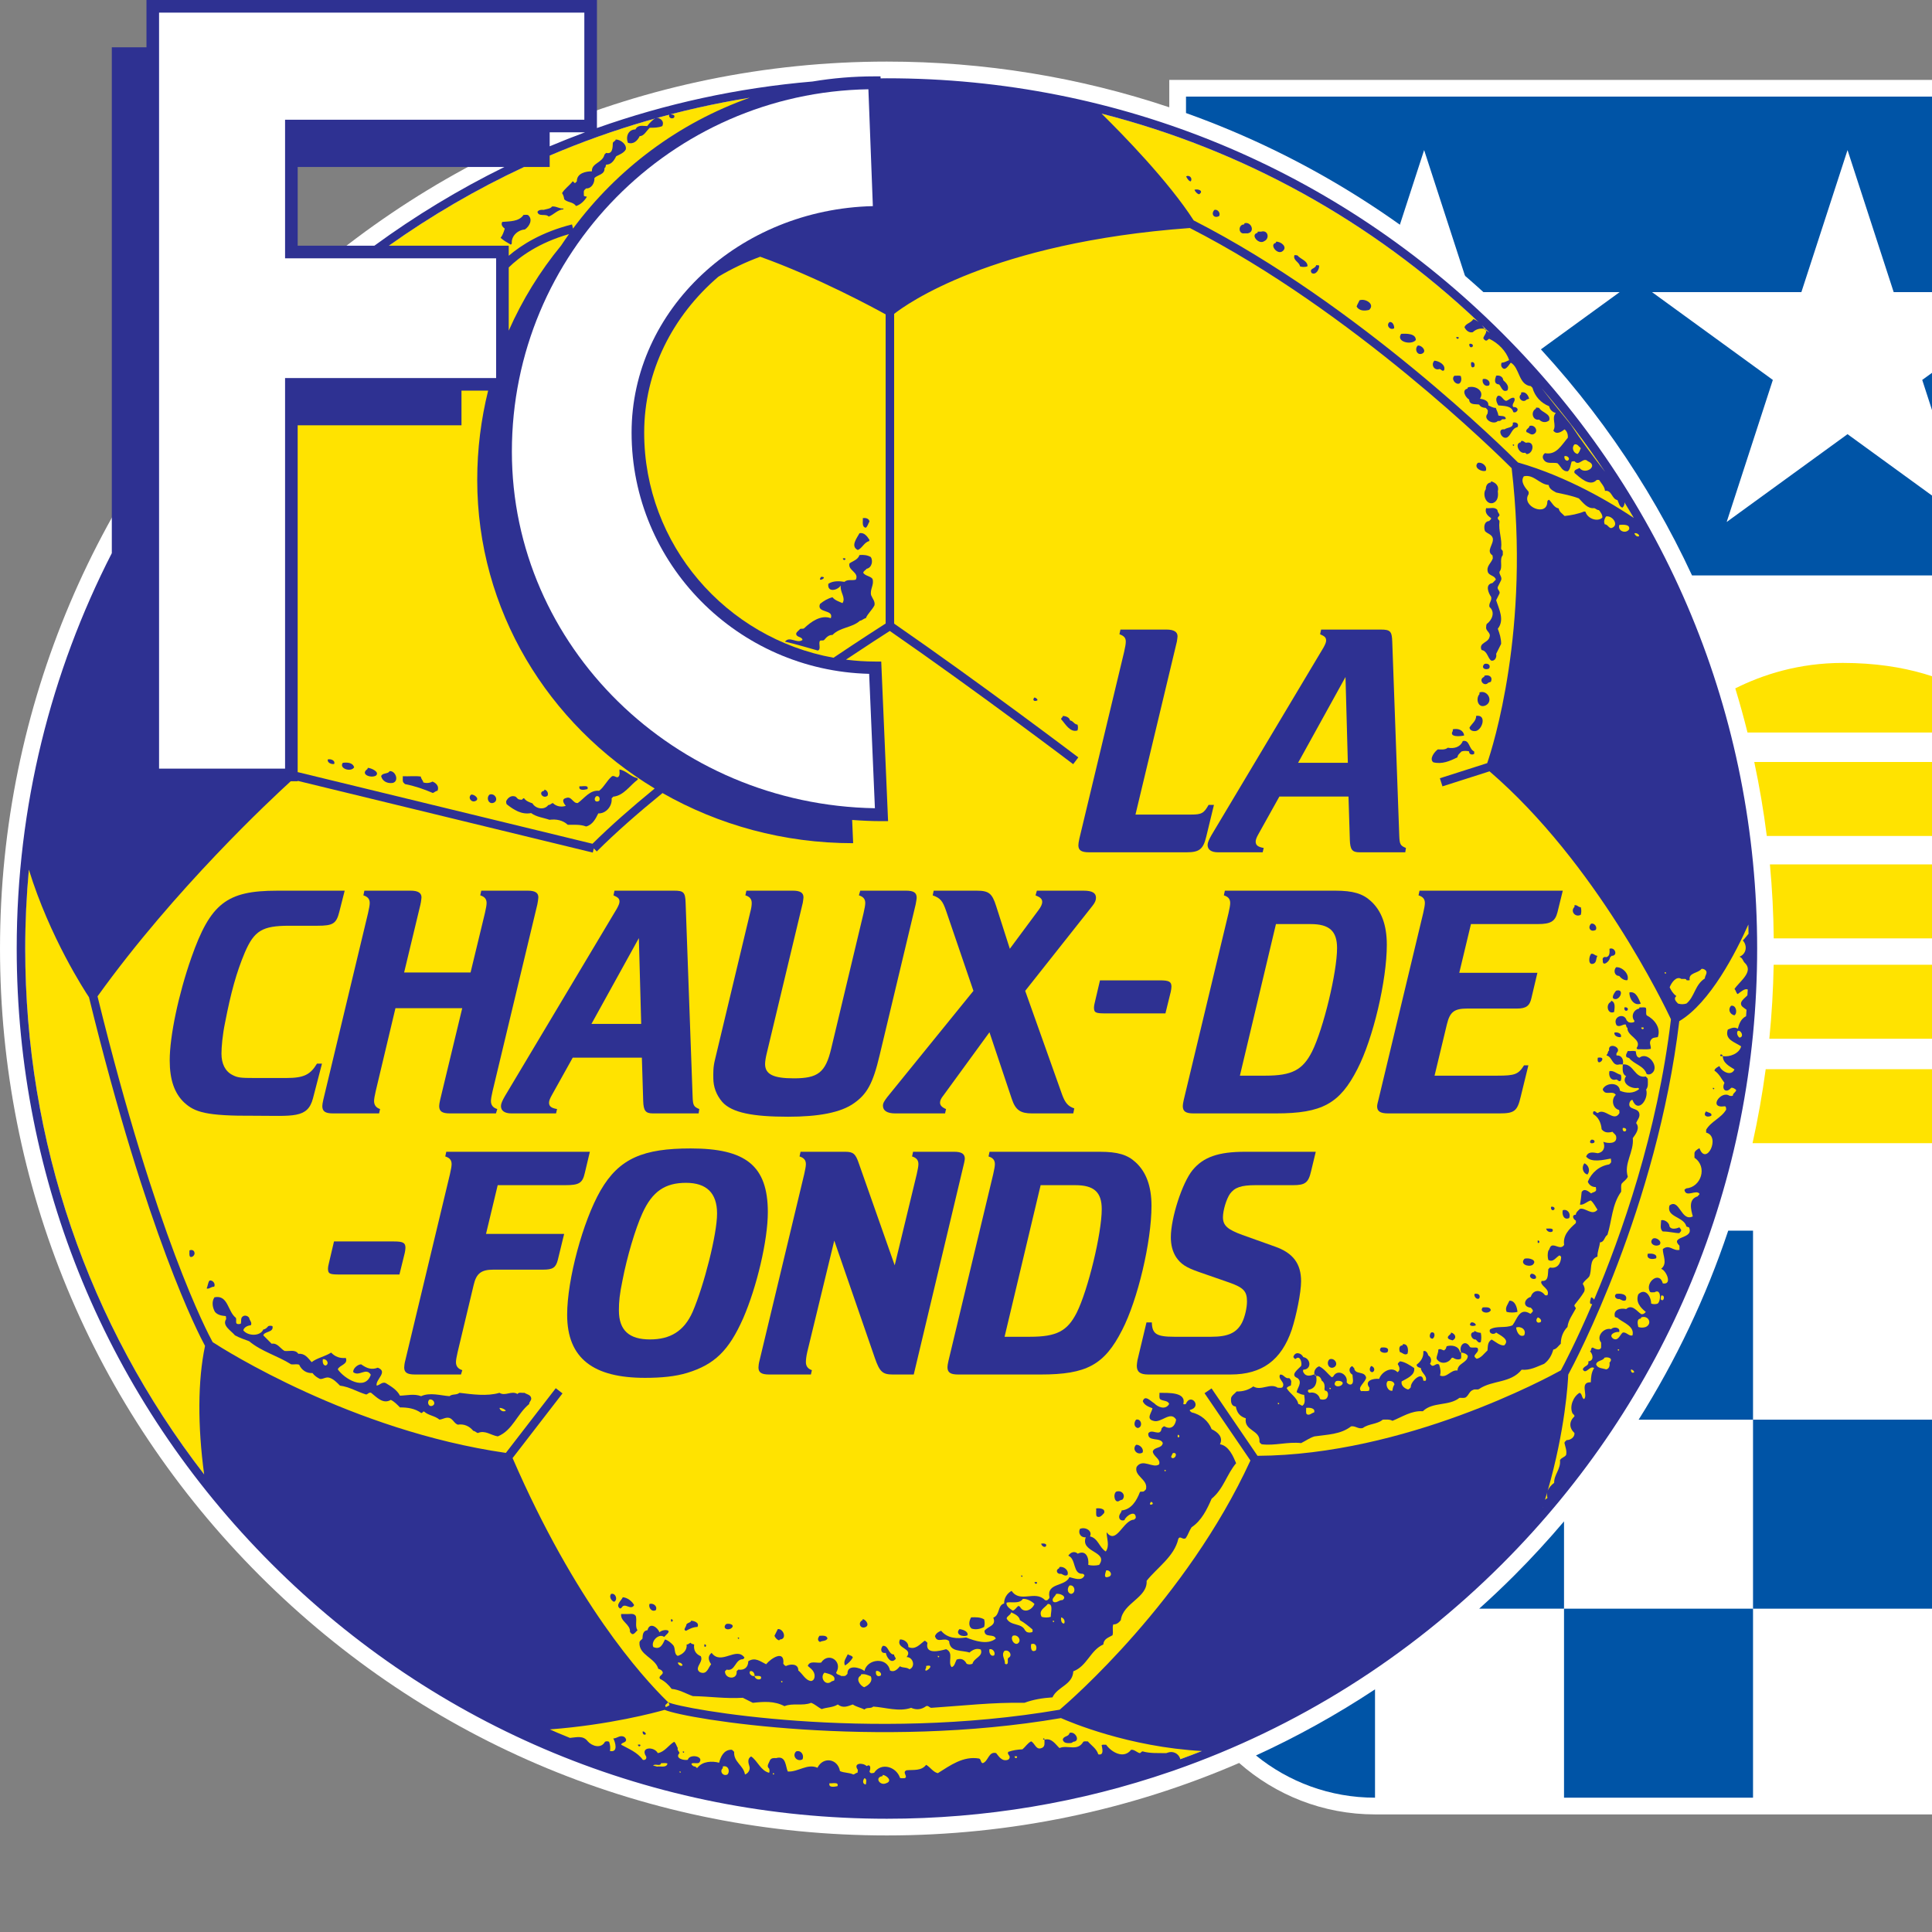 <?xml version="1.0" encoding="UTF-8" standalone="no"?>
<svg
   xmlns:dc="http://purl.org/dc/elements/1.1/"
   xmlns:cc="http://creativecommons.org/ns#"
   xmlns:rdf="http://www.w3.org/1999/02/22-rdf-syntax-ns#"
   xmlns:svg="http://www.w3.org/2000/svg"
   xmlns="http://www.w3.org/2000/svg"
   xmlns:sodipodi="http://sodipodi.sourceforge.net/DTD/sodipodi-0.dtd"
   xmlns:inkscape="http://www.inkscape.org/namespaces/inkscape"
   version="1.1"
   id="Layer_1"
   x="0px"
   y="0px"
   viewBox="0 0 1000 1000"
   xml:space="preserve"
   sodipodi:docname="Fc La Chaux De Fonds.svg"
   width="1000"
   height="1000"
   inkscape:version="1.0.1 (3bc2e813f5, 2020-09-07)"><rect x="0" y="0" width="1000" height="1000" fill="#808080" stroke="none"/><defs
   id="defs407" /><sodipodi:namedview
   pagecolor="#ffffff"
   bordercolor="#666666"
   borderopacity="1"
   objecttolerance="10"
   gridtolerance="10"
   guidetolerance="10"
   inkscape:pageopacity="0"
   inkscape:pageshadow="2"
   inkscape:window-width="1920"
   inkscape:window-height="1017"
   id="namedview405"
   showgrid="false"
   inkscape:zoom="1.1186869"
   inkscape:cx="306"
   inkscape:cy="396"
   inkscape:window-x="-8"
   inkscape:window-y="-8"
   inkscape:window-maximized="1"
   inkscape:current-layer="Layer_1" />








































































































































































































<g
   id="g1435"
   transform="matrix(3.261,0,0,3.261,-343.229,-818.877)"><path
     style="fill:#ffffff"
     d="m 290.846,263.794 v 4.348 c -14.256,-4.771 -29.345,-7.255 -44.816,-7.255 -77.624,0 -140.776,63.152 -140.776,140.776 0,37.603 14.644,72.955 41.233,99.544 26.589,26.591 61.94,41.233 99.543,41.233 19.549,0 38.487,-3.967 55.904,-11.503 5.757,5.076 13.306,8.165 21.566,8.165 h 150 c 18.006,0 32.654,-14.648 32.654,-32.654 V 263.794 Z"
     id="path2" /><path
     style="fill:#0054a6"
     d="m 503.5,266.448 h -210 v 2.606 c 19.36,6.916 37.105,18.098 52.073,33.066 11.886,11.885 21.376,25.523 28.246,40.328 H 503.5 Z"
     id="path4" /><path
     style="fill:#0054a6"
     d="m 304.606,529.746 c 5.158,4.189 11.732,6.702 18.894,6.702 v -17.196 c -6.04,3.994 -12.354,7.499 -18.894,10.494 z"
     id="path6" /><rect
     x="413.5"
     y="446.448"
     style="fill:#0054a6"
     width="30"
     height="30"
     id="rect8" /><path
     style="fill:#0054a6"
     d="m 383.5,446.448 h -3.938 c -3.516,10.516 -8.286,20.573 -14.219,30 H 383.5 Z"
     id="path10" /><rect
     x="383.5"
     y="476.448"
     style="fill:#0054a6"
     width="30"
     height="30"
     id="rect12" /><rect
     x="443.5"
     y="476.448"
     style="fill:#0054a6"
     width="30"
     height="30"
     id="rect14" /><rect
     x="473.5"
     y="446.448"
     style="fill:#0054a6"
     width="30"
     height="30"
     id="rect16" /><rect
     x="413.5"
     y="506.448"
     style="fill:#0054a6"
     width="30"
     height="30"
     id="rect18" /><path
     style="fill:#0054a6"
     d="m 345.573,501.207 c -1.805,1.805 -3.654,3.548 -5.538,5.241 H 353.5 v -13.853 c -2.512,2.961 -5.15,5.837 -7.927,8.612 z"
     id="path20" /><rect
     x="353.5"
     y="506.448"
     style="fill:#0054a6"
     width="30"
     height="30"
     id="rect22" /><path
     style="fill:#0054a6"
     d="m 473.5,536.448 c 16.568,0 30,-13.432 30,-30 h -30 z"
     id="path24" /><path
     style="fill:#ffe300"
     d="m 425.355,367.382 c 0,0 -7.204,-11.049 -27.609,-11.049 -6.958,0 -12.702,1.854 -17.063,4.042 0.707,2.316 1.355,4.652 1.942,7.007 z"
     id="path26" /><path
     style="fill:#ffe300"
     d="m 426.564,383.797 c 0,0 5.481,-0.797 5.481,-6.056 0,-4.858 -4.75,-5.589 -5.481,-5.673 v -0.011 h -0.104 -42.765 c 0.824,3.87 1.492,7.785 1.99,11.74 z"
     id="path28" /><path
     style="fill:#ffe300"
     d="m 433,420.833 v -0.012 h -0.108 -47.38 c -0.535,3.955 -1.227,7.873 -2.089,11.741 H 433 c 0,0 5.575,-0.798 5.575,-6.057 0,-4.851 -4.822,-5.587 -5.575,-5.672 z"
     id="path30" /><path
     style="fill:#ffe300"
     d="m 459.533,415.067 c 0.295,-1.216 -0.416,-2.161 -1.686,-2.85 -1.342,-0.725 -2.647,-0.434 -3.402,0.515 -0.677,-0.015 -6.124,-0.124 -9.484,0.214 -4.25,0.427 -6.313,2.371 -3.399,3.401 3.61,1.274 6.3,1.563 9.555,-0.214 1.719,-0.938 2.288,-1.648 2.809,-2.466 -0.591,1.444 -0.266,2.696 1.293,3.476 1.251,0.628 2.786,0.59 3.846,-1.025 -0.306,0.881 -0.493,1.77 -0.186,3.638 0.598,3.663 2.478,5.609 5.701,7.674 2.603,1.67 2.869,-1.155 0.594,-4.771 -1.782,-2.828 -5.149,-6.987 -5.641,-7.592 z"
     id="path32" /><path
     style="fill:#ffe300"
     d="m 459.598,413.04 c 0.773,0.735 1.618,0.416 1.83,-0.971 0.225,-1.441 -0.081,-2.267 -1.021,-1.898 -0.07,0.027 -0.138,0.088 -0.203,0.156 -0.053,-0.042 -0.104,-0.083 -0.158,-0.124 0.127,-0.167 0.609,-0.782 0.924,-0.936 0.364,-0.178 1.138,-0.216 1.749,-0.331 l 0.877,-0.818 c 0,0 -1.861,0.115 -3.08,0.945 -0.475,0.321 -0.674,0.72 -0.754,0.941 -0.055,-0.037 -0.106,-0.075 -0.163,-0.112 -0.319,-0.209 -0.657,-0.399 -0.987,-0.55 0.128,-0.208 0.301,-0.58 0.271,-1.123 -0.08,-1.475 -1.114,-3.028 -1.114,-3.028 l -0.122,1.196 c 0.279,0.557 0.72,1.193 0.796,1.594 0.064,0.31 -0.091,0.954 -0.162,1.226 -0.006,-0.002 -0.011,-0.004 -0.016,-0.006 0.02,-0.117 0.021,-0.224 -0.007,-0.312 -0.309,-0.953 -1.124,-0.694 -2.068,0.349 -0.912,1.007 -0.625,1.858 0.414,2.015 0.038,0.006 0.091,-0.018 0.141,-0.034 0.205,0.31 0.54,0.639 1.104,0.999 0.706,0.451 1.264,0.677 1.718,0.751 0.011,0.021 0.016,0.056 0.031,0.071 z"
     id="path34" /><path
     style="fill:#ffe300"
     d="m 454.799,417.728 c -0.939,-0.393 -1.901,-0.313 -1.901,-0.313 l -1.727,1.729 c 0,0 1.2,-0.454 3.03,0.276 1.906,0.763 2.356,2.028 2.356,2.028 l -0.099,-2.723 c 10e-4,0.002 -0.719,-0.606 -1.659,-0.997 z"
     id="path36" /><path
     style="fill:#ffe300"
     d="m 453.616,420.156 c -2.136,-0.939 -3.161,0.007 -3.161,0.007 l -1.146,2.041 c 0,0 1.466,-0.957 3.606,-0.065 2.226,0.931 2.509,2.868 2.509,2.868 l 0.832,-2.167 c 0,0.001 0.126,-1.465 -2.64,-2.684 z"
     id="path38" /><path
     style="fill:#ffe300"
     d="m 452.24,423.35 c -2.198,-0.734 -3.251,-0.128 -3.251,-0.128 l -0.444,2.232 c 0,0 0.764,-0.447 2.801,0.255 1.849,0.636 2.361,1.656 2.361,1.656 l 1.209,-2.041 c 0,10e-4 -0.765,-1.337 -2.676,-1.974 z"
     id="path40" /><path
     style="fill:#ffe300"
     d="m 450.968,426.793 c -1.848,-0.639 -2.486,-0.382 -2.486,-0.382 0,0 0.009,2.898 0.827,3.185 1.277,0.447 3.696,-1.464 3.696,-1.464 0,0 -0.8,-0.911 -2.037,-1.339 z"
     id="path42" /><path
     style="fill:#ffe300"
     d="m 482.242,399.692 c 1.479,0.48 2.697,0.066 3.363,-1.538 0.535,-1.294 0.397,-2.82 -1.285,-3.765 0.897,0.242 1.797,0.365 3.633,-0.071 3.61,-0.854 5.418,-2.869 7.253,-6.232 1.479,-2.716 -1.354,-2.78 -4.798,-0.256 -2.695,1.974 -6.603,5.625 -7.175,6.162 -1.232,-0.207 -2.127,0.569 -2.723,1.885 -0.627,1.386 -0.246,2.672 0.755,3.36 0.032,0.686 0.306,6.119 0.878,9.451 0.72,4.209 2.806,6.136 3.629,3.154 1.016,-3.694 1.115,-6.398 -0.886,-9.526 -1.052,-1.646 -1.796,-2.164 -2.644,-2.624 z"
     id="path44" /><path
     style="fill:#ffe300"
     d="m 481.208,394.069 c 0.679,-0.825 0.302,-1.645 -1.097,-1.76 -1.453,-0.121 -2.253,0.243 -1.821,1.155 0.032,0.068 0.098,0.13 0.17,0.191 -0.037,0.055 -0.075,0.108 -0.111,0.167 -0.175,-0.115 -0.823,-0.553 -0.999,-0.856 -0.202,-0.353 -0.292,-1.12 -0.449,-1.722 l -0.882,-0.818 c 0,0 0.248,1.848 1.16,3.008 0.355,0.451 0.764,0.622 0.991,0.687 -0.033,0.057 -0.067,0.111 -0.101,0.17 -0.184,0.333 -0.35,0.684 -0.477,1.024 -0.217,-0.113 -0.602,-0.258 -1.143,-0.189 -1.461,0.182 -2.94,1.322 -2.94,1.322 l 1.201,0.036 c 0.539,-0.317 1.142,-0.798 1.533,-0.906 0.305,-0.083 0.96,0.026 1.236,0.078 -0.002,0.005 -0.003,0.01 -0.004,0.016 -0.119,-0.012 -0.226,-0.005 -0.311,0.03 -0.932,0.375 -0.612,1.169 0.494,2.039 1.065,0.839 1.893,0.492 1.979,-0.556 0.003,-0.038 -0.024,-0.089 -0.045,-0.138 0.294,-0.226 0.598,-0.582 0.917,-1.168 0.401,-0.738 0.588,-1.311 0.629,-1.772 0.022,-0.015 0.057,-0.023 0.07,-0.038 z"
     id="path46" /><path
     style="fill:#ffe300"
     d="m 489.806,396.516 -2.707,0.287 c 0,0 -0.558,0.763 -0.881,1.729 -0.324,0.962 -0.176,1.92 -0.176,1.92 l 1.844,1.603 c 0,0 -0.54,-1.169 0.063,-3.044 0.624,-1.959 1.857,-2.495 1.857,-2.495 z"
     id="path48" /><path
     style="fill:#ffe300"
     d="m 490.75,400.1 c 0.769,-2.283 2.685,-2.707 2.685,-2.707 l -2.222,-0.674 c 0,0 -1.47,-0.025 -2.491,2.819 -0.786,2.196 0.23,3.154 0.23,3.154 l 2.113,1.001 c -10e-4,0.001 -1.057,-1.393 -0.315,-3.593 z"
     id="path50" /><path
     style="fill:#ffe300"
     d="m 495.903,398.945 -2.118,-1.066 c 0,0 -1.281,0.857 -1.78,2.811 -0.58,2.246 0.099,3.251 0.099,3.251 l 2.258,0.29 c 0,0 -0.5,-0.732 0.058,-2.815 0.503,-1.891 1.483,-2.471 1.483,-2.471 z"
     id="path52" /><path
     style="fill:#ffe300"
     d="m 496.717,399.591 c 0,0 -0.855,0.861 -1.191,2.129 -0.508,1.889 -0.207,2.508 -0.207,2.508 0,0 2.887,-0.215 3.116,-1.051 0.36,-1.304 -1.718,-3.586 -1.718,-3.586 z"
     id="path54" /><path
     style="fill:#ffe300"
     d="m 464.984,371.349 c 0.181,-0.653 1.621,-5.908 2.122,-9.254 0.63,-4.225 -0.746,-6.706 -2.46,-4.131 -2.122,3.19 -3.061,5.728 -2.14,9.323 0.486,1.897 1.032,2.622 1.697,3.327 -1.255,-0.924 -2.546,-0.917 -3.686,0.403 -0.916,1.063 -1.257,2.56 0.059,3.987 -0.781,-0.516 -1.595,-0.917 -3.489,-1.081 -3.691,-0.317 -6.039,1.029 -8.831,3.65 -2.258,2.115 0.413,3.065 4.474,1.746 3.184,-1.033 8.046,-3.282 8.743,-3.607 1.103,0.585 2.194,0.127 3.173,-0.935 1.03,-1.123 1.071,-2.463 0.338,-3.428 z"
     id="path56" /><path
     style="fill:#ffe300"
     d="m 468.608,376.393 c -0.318,-0.016 -0.903,-0.323 -1.15,-0.46 0.004,-0.005 0.007,-0.01 0.01,-0.015 0.109,0.048 0.212,0.075 0.305,0.069 0.998,-0.064 0.948,-0.917 0.171,-2.09 -0.751,-1.132 -1.647,-1.061 -2.056,-0.093 -0.015,0.036 -0.005,0.092 -10e-4,0.144 -0.351,0.122 -0.752,0.367 -1.24,0.826 -0.61,0.575 -0.968,1.06 -1.15,1.483 -0.023,0.006 -0.06,0.002 -0.077,0.013 -0.903,0.571 -0.8,1.468 0.49,2.015 1.345,0.57 2.222,0.476 2.091,-0.526 -0.01,-0.075 -0.052,-0.155 -0.101,-0.235 0.054,-0.042 0.107,-0.081 0.16,-0.125 0.128,0.162 0.608,0.784 0.679,1.128 0.085,0.398 -0.067,1.157 -0.108,1.777 l 0.58,1.053 c 0,0 0.342,-1.833 -0.162,-3.222 -0.196,-0.547 -0.536,-0.831 -0.73,-0.96 0.05,-0.045 0.1,-0.086 0.15,-0.132 0.281,-0.258 0.55,-0.54 0.777,-0.823 0.17,0.174 0.487,0.433 1.022,0.538 1.448,0.286 3.206,-0.337 3.206,-0.337 l -1.129,-0.409 c -0.608,0.133 -1.331,0.402 -1.737,0.381 z"
     id="path58" /><path
     style="fill:#ffe300"
     d="m 458.563,369.468 c -1.205,1.664 -2.545,1.789 -2.545,1.789 l 2.667,0.572 c 0,0 0.765,-0.549 1.376,-1.364 0.607,-0.813 0.769,-1.767 0.769,-1.767 l -1.254,-2.101 c -0.001,0 0.143,1.279 -1.013,2.871 z"
     id="path60" /><path
     style="fill:#ffe300"
     d="m 452.848,369.287 1.897,1.335 c 0,0 1.39,0.482 3.251,-1.898 1.431,-1.841 0.77,-3.069 0.77,-3.069 l -1.695,-1.612 c 0,0 0.566,1.655 -0.827,3.511 -1.445,1.93 -3.396,1.733 -3.396,1.733 z"
     id="path62" /><path
     style="fill:#ffe300"
     d="m 453.172,365.159 c -1.07,1.636 -2.186,1.879 -2.186,1.879 l 1.682,1.675 c 0,0 1.483,-0.412 2.572,-2.109 1.25,-1.955 0.917,-3.122 0.917,-3.122 l -2.051,-0.979 c 0,-10e-4 0.248,0.851 -0.934,2.656 z"
     id="path64" /><path
     style="fill:#ffe300"
     d="m 452.218,364.521 c 1.07,-1.636 0.98,-2.316 0.98,-2.316 0,0 -2.814,-0.703 -3.291,0.022 -0.747,1.126 0.508,3.941 0.508,3.941 0,0 1.079,-0.547 1.803,-1.647 z"
     id="path66" /><path
     style="fill:#ffe300"
     d="m 429.798,400.052 h 0.099 c 0,0 5.333,-0.796 5.333,-6.055 0,-5.262 -5.432,-5.685 -5.432,-5.685 H 386.18 c 0.363,3.882 0.564,7.798 0.607,11.74 z"
     id="path68" /><path
     style="fill:#ffe300"
     d="m 431.227,415.988 h 0.1 c 0,0 5.494,-0.796 5.494,-6.056 0,-5.261 -5.594,-5.686 -5.594,-5.686 h -44.452 c -0.07,3.942 -0.298,7.859 -0.688,11.741 h 45.14 z"
     id="path70" /><polygon
     style="fill:#ffffff"
     points="465.704,320.026 446.524,333.963 453.849,311.417 434.672,297.48 458.377,297.48 465.704,274.933 473.03,297.48 496.735,297.48 477.559,311.417 484.885,333.963 "
     id="polygon72" /><polygon
     style="fill:#ffffff"
     points="331.296,320.026 350.476,333.963 343.151,311.417 362.328,297.48 338.623,297.48 331.296,274.933 323.97,297.48 300.265,297.48 319.441,311.417 312.115,333.963 "
     id="polygon74" /><polygon
     style="fill:#ffffff"
     points="398.5,320.026 417.68,333.963 410.355,311.417 429.531,297.48 405.826,297.48 398.5,274.933 391.174,297.48 367.469,297.48 386.645,311.417 379.318,333.963 "
     id="polygon76" /><path
     style="fill:#ffe300"
     d="m 149.315,498.379 c -25.833,-25.834 -40.061,-60.182 -40.061,-96.716 0,-75.418 61.357,-136.776 136.776,-136.776 36.534,0 70.882,14.228 96.715,40.061 25.834,25.833 40.061,60.181 40.061,96.715 0,36.534 -14.227,70.882 -40.061,96.716 -25.833,25.834 -60.181,40.061 -96.715,40.061 -36.534,0 -70.882,-14.227 -96.715,-40.061 z"
     id="path78" /><path
     style="fill:#2e3192"
     d="m 294.262,279.9 c 0.317,-0.532 -0.238,-1.064 -0.741,-0.798 0.106,0.266 0.424,0.798 0.741,0.798 z"
     id="path80" /><path
     style="fill:#2e3192"
     d="m 295.585,281.948 c 0.793,-0.532 -0.159,-0.904 -0.741,-0.718 0.106,0.292 0.424,0.665 0.741,0.718 z"
     id="path82" /><path
     style="fill:#2e3192"
     d="m 298.759,285.406 c 0.265,-0.452 -0.211,-1.117 -0.741,-0.984 -0.608,0.611 -0.105,1.436 0.741,0.984 z"
     id="path84" /><path
     style="fill:#2e3192"
     d="m 302.78,288.145 h 0.529 c 1.217,-0.24 0.529,-1.915 -0.529,-1.596 l -0.053,0.186 c -0.978,0 -0.952,1.596 0.053,1.41 z"
     id="path86" /><path
     style="fill:#2e3192"
     d="m 305.902,289.395 c 0.926,-0.399 0.635,-1.835 -0.477,-1.516 h -0.529 l -0.053,0.186 c -1.216,0.319 0.239,1.941 1.059,1.33 z"
     id="path88" /><path
     style="fill:#2e3192"
     d="m 308.811,290.991 c 0.898,-0.665 -0.265,-1.569 -1.005,-1.516 l -0.053,0.186 c -1.084,0.239 0.239,1.968 1.058,1.33 z"
     id="path90" /><path
     style="fill:#2e3192"
     d="m 312.779,293.384 c 0.079,-0.877 -1.138,-1.144 -1.587,-1.729 -0.132,-0.027 -0.292,-0.053 -0.476,-0.053 -0.291,0.851 0.766,1.064 0.873,1.782 0.371,0.134 0.794,0.134 1.19,0 z"
     id="path92" /><path
     style="fill:#2e3192"
     d="m 314.632,293.251 c -0.132,-0.027 -0.291,-0.053 -0.477,-0.053 -0.08,0.612 -1.191,0.478 -0.714,1.25 0.714,0.399 1.244,-0.638 1.191,-1.197 z"
     id="path94" /><path
     style="fill:#2e3192"
     d="m 322.567,300.299 c 1.005,-0.904 -0.635,-1.888 -1.534,-1.516 -0.132,0.346 -0.371,0.665 -0.45,0.984 0.397,0.718 1.269,0.718 1.984,0.532 z"
     id="path96" /><path
     style="fill:#2e3192"
     d="m 326.536,303.225 c 0.052,-0.372 -0.212,-1.117 -0.741,-0.984 -0.582,0.478 0.052,1.356 0.741,0.984 z"
     id="path98" /><path
     style="fill:#2e3192"
     d="m 341.139,303.57 c -0.053,-0.133 -0.133,-0.212 -0.266,-0.266 0.054,0.134 0.133,0.214 0.266,0.266 z"
     id="path100" /><path
     style="fill:#2e3192"
     d="m 329.975,305.086 c 0.026,-1.064 -1.534,-1.037 -2.328,-0.984 -0.874,1.277 1.64,1.836 2.328,0.984 z"
     id="path102" /><path
     style="fill:#2e3192"
     d="m 336.377,304.634 c 0.184,0.665 0.846,-0.186 0,0 z"
     id="path104" /><path
     style="fill:#2e3192"
     d="m 338.969,306.15 c 0.237,-0.319 -0.186,-0.559 -0.477,-0.452 -0.105,0.293 0.132,0.719 0.477,0.452 z"
     id="path106" /><path
     style="fill:#2e3192"
     d="m 331.033,307.214 c 0.74,-0.398 -0.16,-1.356 -0.741,-1.25 -0.582,0.532 -0.106,1.676 0.741,1.25 z"
     id="path108" /><path
     style="fill:#2e3192"
     d="m 333.73,309.688 c 0.266,0 0.424,0.452 0.741,0.186 0.29,-0.878 -0.847,-1.463 -1.534,-1.516 -0.608,0.585 -0.079,1.622 0.793,1.33 z"
     id="path110" /><path
     style="fill:#2e3192"
     d="m 338.758,308.624 c -0.053,0.319 -0.053,1.037 0.476,0.718 0.211,-0.346 -10e-4,-0.904 -0.476,-0.718 z"
     id="path112" /><path
     style="fill:#2e3192"
     d="m 336.852,312.001 c 0.397,-0.24 0.397,-0.772 0.265,-1.197 -0.318,-0.133 -0.689,-0.027 -1.006,-0.053 -0.582,0.479 0.133,1.437 0.741,1.25 z"
     id="path114" /><path
     style="fill:#2e3192"
     d="m 343.201,312.134 c 0.37,0.399 0.529,1.33 1.323,0.931 0.317,-0.665 -0.212,-1.197 -0.661,-1.596 -0.054,-0.559 -0.609,-0.851 -1.138,-0.718 -0.185,0.559 -0.423,1.304 0.476,1.383 z"
     id="path116" /><path
     style="fill:#2e3192"
     d="m 341.614,312.268 c 0.317,-0.639 -0.424,-1.17 -1.006,-0.984 -0.184,0.585 0.345,1.329 1.006,0.984 z"
     id="path118" /><path
     style="fill:#2e3192"
     d="m 338.439,314.528 c 0.053,0.904 0.979,0.691 1.588,0.798 0.237,0.399 0.608,0.505 1.059,0.532 0.105,0.159 0.316,0.239 0.316,0.478 0,0.186 -0.026,0.319 -0.053,0.452 -0.767,0.904 1.005,1.835 1.64,1.144 0.212,0.026 0.478,0 0.609,-0.213 0.185,-0.133 0.45,0.027 0.661,-0.133 -0.053,-0.585 -0.82,-0.373 -1.19,-0.532 -0.027,-0.452 -0.265,-0.771 -0.396,-1.197 -0.477,0 -0.795,-0.24 -1.19,-0.399 0.078,-0.771 -0.714,-0.957 -1.323,-1.064 0.794,-1.25 -0.767,-2.181 -1.932,-1.782 l -0.052,0.186 c -0.98,0.214 -0.319,1.41 0.263,1.73 z"
     id="path120" /><path
     style="fill:#2e3192"
     d="m 347.566,314.528 0.396,-0.133 c -0.132,-0.532 -0.556,-1.197 -1.27,-0.984 v 0.266 c -0.686,0.558 0.291,1.516 0.874,0.851 z"
     id="path122" /><path
     style="fill:#2e3192"
     d="m 342.989,313.943 c -0.449,0.478 -0.185,1.037 0.08,1.516 0.846,0.106 2.116,0 2.381,1.064 0.132,0.053 0.265,0.053 0.397,0 0.607,-0.372 0.158,-0.877 -0.397,-0.798 -0.37,-0.532 0.476,-0.904 0.132,-1.462 -0.476,-0.133 -0.846,0.372 -1.27,0.478 -0.529,-0.107 -0.687,-0.958 -1.323,-0.798 z"
     id="path124" /><path
     style="fill:#2e3192"
     d="m 349.551,317.719 c 0.476,0.453 1.031,0.532 1.587,0.133 0.344,-1.091 -1.164,-1.224 -1.587,-1.995 -0.133,-0.027 -0.291,-0.053 -0.477,-0.053 l -0.053,0.186 c -0.873,0.48 -0.502,1.916 0.53,1.729 z"
     id="path126" /><path
     style="fill:#2e3192"
     d="m 345.371,318.198 c 0.133,0.877 -0.874,0.718 -1.322,1.064 -1.297,-0.187 -0.424,1.782 0.476,1.249 0.634,-0.425 0.688,-1.436 1.587,-1.595 0.316,-0.558 -0.239,-0.877 -0.741,-0.718 z"
     id="path128" /><path
     style="fill:#2e3192"
     d="m 347.566,319.714 c 0.396,0.08 0.714,0.558 1.191,0.266 0.765,-0.452 0.052,-1.569 -0.741,-1.25 -0.027,0.399 -0.741,0.532 -0.45,0.984 z"
     id="path130" /><path
     style="fill:#2e3192"
     d="m 347.223,322.985 c 0.238,-0.08 0.238,0.293 0.475,0.186 1.006,-0.186 1.191,-2.127 -0.211,-1.782 -0.291,-0.053 -0.449,-0.399 -0.794,-0.266 l -0.053,0.186 c -1.058,0.187 -0.264,1.836 0.583,1.676 z"
     id="path132" /><path
     style="fill:#2e3192"
     d="m 345.371,321.656 c -0.027,0.505 0.502,-0.027 0,0 z"
     id="path134" /><path
     style="fill:#2e3192"
     d="m 341.086,325.831 c 0.29,-0.691 -0.583,-1.436 -1.27,-1.25 -0.742,0.745 0.581,1.489 1.27,1.25 z"
     id="path136" /><path
     style="fill:#2e3192"
     d="m 342.196,330.964 c 0.793,-0.266 0.899,-1.117 0.793,-1.862 0.238,-0.851 -0.316,-1.383 -1.058,-1.596 l -0.054,0.187 c -0.581,0.053 -0.792,0.585 -0.792,1.064 -0.556,0.771 -0.026,2.473 1.111,2.207 z"
     id="path138" /><path
     style="fill:#2e3192"
     d="m 342.938,332.081 c -0.424,-0.585 -1.219,-0.213 -1.799,-0.319 -0.266,0.798 0.317,1.251 0.793,1.596 0,0.239 -0.213,0.319 -0.317,0.452 -0.82,0.08 -0.873,1.011 -0.661,1.596 0.369,0.425 1.085,0.505 1.243,1.144 0.186,0.957 -1.138,1.995 -0.053,2.712 0.026,0.133 0.053,0.293 0.053,0.479 -0.238,0.745 -1.058,1.223 -0.794,2.128 0.158,0.638 1.164,0.585 1.271,1.25 l -0.529,0.532 c -1.217,0.212 -0.661,1.569 -0.212,2.208 0.158,0.612 -0.424,0.984 -0.265,1.595 0.952,0.798 0.423,2.075 -0.449,2.713 -0.054,0.133 -0.079,0.292 -0.079,0.479 -0.107,0.638 0.819,0.877 0.528,1.596 -0.211,0.877 -1.587,0.877 -1.323,1.862 l 0.08,0.186 c 0.898,0.133 0.952,1.25 1.508,1.675 0.608,0.133 0.926,-0.558 0.794,-1.064 l 0.793,-1.596 c 0,-0.851 -0.237,-1.622 -0.529,-2.393 1.111,-1.41 0.186,-3.112 -0.264,-4.522 l 0.528,-1.064 c 0.159,-0.425 -0.423,-0.638 -0.265,-1.063 l 0.529,-1.064 c 0.186,-0.532 -0.317,-0.825 -0.265,-1.33 0.609,-0.771 -0.079,-1.889 0.529,-2.66 v -0.532 c 0.026,-0.239 -0.29,-0.292 -0.265,-0.532 0.186,-1.489 -0.449,-2.766 -0.265,-4.255 0.027,-0.24 -0.291,-0.292 -0.265,-0.532 -0.026,-0.24 0.292,-0.293 0.265,-0.532 -0.078,-0.266 -0.315,-0.426 -0.315,-0.745 z"
     id="path140" /><path
     style="fill:#2e3192"
     d="m 242.677,334.874 c 0.317,-0.24 0.37,-0.665 0.582,-0.984 -0.079,-0.505 -0.635,-0.612 -1.059,-0.532 0.054,0.505 -0.21,1.409 0.477,1.516 z"
     id="path142" /><path
     style="fill:#2e3192"
     d="m 241.407,338.411 c 0.714,-0.292 1.005,-1.223 1.799,-1.409 l 0.053,-0.186 c -0.318,-0.532 -0.847,-1.25 -1.587,-1.064 -0.398,0.744 -1.482,2.074 -0.265,2.659 z"
     id="path144" /><path
     style="fill:#2e3192"
     d="m 235.402,352.826 c 0.185,-0.133 0.449,0.027 0.662,-0.133 0.344,-0.399 0.714,-0.825 1.322,-0.798 1.217,-1.25 3.096,-1.117 4.365,-2.261 0.344,-0.026 0.556,-0.346 0.926,-0.399 0.317,-0.745 1.005,-1.303 1.375,-2.048 0.132,-0.612 -0.317,-1.064 -0.529,-1.596 -0.239,-0.931 0.529,-1.676 0.212,-2.606 -0.397,-0.479 -1.085,-0.425 -1.455,-0.931 -0.026,-0.292 0.37,-0.426 0.529,-0.665 0.82,-0.16 1.058,-1.25 0.661,-1.862 -0.555,-0.319 -1.137,-0.372 -1.798,-0.319 -0.238,0.771 -1.137,0.984 -1.587,1.33 -0.317,1.117 1.587,1.41 1.005,2.58 -0.608,0.186 -1.296,-0.106 -1.799,0.346 -0.794,-0.133 -1.852,-0.186 -2.566,0.319 -0.185,1.41 1.429,1.064 1.984,0.266 -0.185,1.037 0.846,1.915 0.265,2.792 -0.529,-0.24 -1.19,-0.426 -1.588,-0.931 -0.74,0.187 -1.401,0.585 -1.983,1.064 -0.583,1.516 2.248,0.798 1.719,2.261 -1.561,-0.585 -3.148,0.559 -4.232,1.596 -0.212,0.16 -0.476,0 -0.661,0.133 -0.212,0.267 -0.556,0.426 -0.608,0.745 0.053,0.612 0.952,0.426 1.004,0.984 -0.899,0.638 -2.037,-0.691 -2.777,0.266 1.772,0.398 3.465,0.931 5.211,1.409 0.581,-0.212 0.052,-1.09 0.343,-1.542 z"
     id="path146" /><path
     style="fill:#2e3192"
     d="m 239.026,339.741 c 0.185,0.665 0.847,-0.186 0,0 z"
     id="path148" /><path
     style="fill:#2e3192"
     d="m 235.587,342.666 c -0.793,1.064 1.297,-0.026 0,0 z"
     id="path150" /><path
     style="fill:#2e3192"
     d="m 341.614,357.214 c 0.317,-0.559 -0.238,-0.878 -0.741,-0.718 -0.608,0.585 0.08,1.064 0.741,0.718 z"
     id="path152" /><path
     style="fill:#2e3192"
     d="m 340.873,358.357 -0.053,0.187 c -1.005,0.425 0,1.675 0.662,0.931 l 0.396,-0.133 c 0.37,-0.772 -0.264,-1.197 -1.005,-0.985 z"
     id="path154" /><path
     style="fill:#2e3192"
     d="m 340.08,361.017 v 0.266 c -0.661,0.745 -0.213,2.367 1.006,1.782 1.243,-0.665 0.29,-2.5 -1.006,-2.048 z"
     id="path156" /><path
     style="fill:#2e3192"
     d="m 269.448,361.815 c -0.423,0.425 0,0.718 0.476,0.452 0.027,-0.212 -0.264,-0.399 -0.476,-0.452 z"
     id="path158" /><path
     style="fill:#2e3192"
     d="m 275.083,365.458 c -0.08,-0.505 -0.688,-0.691 -1.137,-0.718 0.026,0.239 -0.292,0.293 -0.265,0.532 0.661,0.718 1.402,2.154 2.592,1.782 0.106,-0.266 0.106,-0.638 0,-0.931 -0.528,-0.026 -0.687,-0.611 -1.19,-0.665 z"
     id="path160" /><path
     style="fill:#2e3192"
     d="m 339.551,367.134 c 1.058,-0.319 1.667,-2.66 0,-2.393 0.026,0.798 -0.714,1.25 -1.059,1.862 0.08,0.505 0.636,0.611 1.059,0.531 z"
     id="path162" /><path
     style="fill:#2e3192"
     d="m 337.646,367.853 c -0.106,-0.878 -0.979,-1.17 -1.799,-0.984 v 0.266 c -0.662,1.01 1.191,0.877 1.799,0.718 z"
     id="path164" /><path
     style="fill:#2e3192"
     d="m 336.588,371.31 c 0.026,-0.399 0.369,-0.638 0.661,-0.931 0.371,-0.107 0.794,-0.107 1.19,0 -0.026,0.452 0.424,0.612 0.794,0.399 0.026,-0.133 0.026,-0.266 0,-0.399 -0.873,-0.398 -0.688,-1.888 -1.799,-1.649 -0.397,0.984 -1.401,1.251 -2.381,1.064 -0.45,0.373 -1.031,0.266 -1.587,0.266 -0.529,0.372 -1.403,1.516 -0.714,2.047 1.376,0.347 2.619,-0.186 3.836,-0.797 z"
     id="path166" /><path
     style="fill:#2e3192"
     d="m 157.284,371.655 c -0.132,0.532 0.609,0.798 1.005,0.719 0.238,-0.559 -0.555,-0.851 -1.005,-0.719 z"
     id="path168" /><path
     style="fill:#2e3192"
     d="m 159.665,372.188 c -0.662,0.904 1.296,1.542 1.799,0.718 -0.213,-0.772 -1.112,-0.799 -1.799,-0.718 z"
     id="path170" /><path
     style="fill:#2e3192"
     d="m 163.633,372.985 -0.053,0.186 c -1.217,0.851 0.529,1.489 1.322,1.064 0.715,-0.585 -0.74,-1.223 -1.269,-1.25 z"
     id="path172" /><path
     style="fill:#2e3192"
     d="m 202.335,377.826 0.264,-0.266 c 1.667,-0.16 2.672,-1.835 3.889,-2.713 l -0.053,-0.213 c -1.084,-0.239 -1.799,-1.223 -2.857,-1.383 -0.026,0.319 0.08,0.691 -0.053,0.984 -0.317,0.638 -0.741,-0.213 -1.19,0.133 -0.794,0.691 -1.164,1.623 -1.984,2.261 -1.482,-0.159 -2.328,1.197 -3.386,1.941 -0.768,0.106 -0.979,-1.144 -1.852,-0.798 -0.82,0.186 -0.371,0.878 -0.053,1.25 -0.768,0.24 -1.508,0.08 -2.063,-0.452 -0.265,0.08 -0.424,0.319 -0.715,0.319 -0.635,0.851 -2.01,0.612 -2.513,-0.266 -0.502,-0.186 -1.005,-0.346 -1.323,-0.798 -0.239,-0.08 -0.239,0.293 -0.477,0.213 -0.185,0 -0.317,-0.026 -0.45,-0.08 -0.211,-0.133 -0.317,-0.426 -0.608,-0.452 -0.582,-0.16 -1.111,0.292 -1.323,0.798 0,0.186 0.027,0.319 0.079,0.452 1.111,0.877 2.354,1.702 3.888,1.409 0.874,0.639 1.932,0.718 2.91,1.064 1.084,-0.133 2.116,0.053 2.911,0.798 1.004,0 2.01,-0.08 2.91,0.266 1.031,-0.266 1.508,-1.223 1.931,-2.075 1.218,0.054 2.25,-1.169 2.118,-2.392 z m -2.461,-0.319 c 0.476,-0.186 0.688,0.372 0.476,0.718 -0.661,0.372 -0.925,-0.319 -0.476,-0.718 z"
     id="path174" /><path
     style="fill:#2e3192"
     d="m 167.072,373.517 c -0.185,0.479 -1.137,0.213 -1.323,0.798 0.212,0.825 1.005,1.197 1.852,1.064 1.058,-0.293 0.423,-1.995 -0.529,-1.862 z"
     id="path176" /><path
     style="fill:#2e3192"
     d="m 173.897,375.167 c -0.423,0.239 -0.979,0.292 -1.455,0.133 -0.053,-0.346 -0.371,-0.559 -0.396,-0.931 -0.953,-0.133 -1.905,0 -2.857,-0.053 0.026,0.319 -0.079,0.692 0.08,0.984 l 0.264,0.266 c 1.534,0.293 2.989,0.798 4.418,1.41 0.265,-0.08 0.423,-0.319 0.741,-0.346 0.316,-0.692 -0.213,-1.251 -0.795,-1.463 z"
     id="path178" /><path
     style="fill:#2e3192"
     d="m 198.499,376.363 c 0.264,-0.745 -0.873,-0.372 -1.27,-0.453 -0.185,0.772 0.82,0.56 1.27,0.453 z"
     id="path180" /><path
     style="fill:#2e3192"
     d="m 192.15,377.427 c 0.211,-0.372 -0.054,-0.904 -0.477,-0.984 l -0.053,0.186 c -1.004,0.16 -0.211,1.356 0.53,0.798 z"
     id="path182" /><path
     style="fill:#2e3192"
     d="m 180.034,377.241 c -0.582,0.479 0.053,1.356 0.741,0.984 0.661,-0.346 -0.291,-1.091 -0.741,-0.984 z"
     id="path184" /><path
     style="fill:#2e3192"
     d="m 182.944,377.241 c -0.582,0.532 -0.105,1.675 0.741,1.25 0.767,-0.452 0.053,-1.57 -0.741,-1.25 z"
     id="path186" /><path
     style="fill:#2e3192"
     d="m 356.164,396.31 c 0.105,-0.372 0.105,-0.798 0,-1.197 -0.397,0 -0.609,-0.426 -1.005,-0.319 v 0.266 c -0.715,0.691 0.132,1.729 1.005,1.25 z"
     id="path188" /><path
     style="fill:#2e3192"
     d="m 358.545,398.703 c 0.264,-0.452 -0.212,-1.116 -0.741,-0.983 -0.609,0.611 -0.106,1.436 0.741,0.983 z"
     id="path190" /><path
     style="fill:#2e3192"
     d="m 360.794,403.092 0.264,-0.267 c 1.059,0 0.529,-1.462 -0.344,-1.116 0.026,0.479 0.105,1.197 -0.529,1.33 -0.37,-0.133 -0.661,0.159 -0.528,0.531 -0.081,1.091 1.137,0.107 1.137,-0.478 z"
     id="path192" /><path
     style="fill:#2e3192"
     d="m 358.28,404.022 c 0.423,-0.266 0.265,-0.824 0.528,-1.197 -0.396,0 -0.607,-0.425 -1.005,-0.318 -0.396,0.452 -0.529,1.994 0.477,1.515 z"
     id="path194" /><path
     style="fill:#2e3192"
     d="m 362.249,406.017 c 0.316,0.372 0.819,0.771 1.321,0.665 0.344,-0.984 -0.847,-2.128 -1.799,-2.048 -0.448,0.479 -0.29,1.357 0.478,1.383 z"
     id="path196" /><path
     style="fill:#2e3192"
     d="m 361.771,408.358 c -0.316,0.346 -1.005,1.409 0,1.329 0.794,-0.159 1.218,-1.674 0,-1.329 z"
     id="path198" /><path
     style="fill:#2e3192"
     d="m 365.688,410.406 c -0.345,-0.719 -0.716,-1.995 -1.8,-1.783 -0.079,0.932 0.714,2.234 1.8,1.783 z"
     id="path200" /><path
     style="fill:#2e3192"
     d="m 360.979,409.953 -0.054,0.186 c -0.873,0.399 -0.502,2.074 0.529,1.596 0.054,-0.558 0.291,-1.569 -0.475,-1.782 z"
     id="path202" /><path
     style="fill:#2e3192"
     d="m 380.025,410.752 c -0.529,0.505 -0.265,1.355 0.528,1.516 0.53,-0.373 0.266,-1.676 -0.528,-1.516 z"
     id="path204" /><path
     style="fill:#2e3192"
     d="m 363.095,411.017 c -0.105,0.292 0.132,0.718 0.476,0.452 0.238,-0.319 -0.185,-0.558 -0.476,-0.452 z"
     id="path206" /><path
     style="fill:#2e3192"
     d="m 361.852,413.863 c 0.529,0.346 0.978,-0.239 1.455,-0.134 0.079,0.187 0.053,0.453 0.264,0.532 -0.104,1.33 2.381,1.809 1.455,3.191 0,0.106 0.053,0.16 0.185,0.213 0.689,-0.053 1.376,0.08 2.064,-0.079 0.053,-0.56 -0.344,-0.932 0.053,-1.463 0.265,-0.347 0.529,-0.293 1.059,-0.399 0.529,-1.463 -0.529,-2.819 -1.772,-3.457 -0.185,-0.373 0.025,-0.798 -0.133,-1.197 -0.317,-0.133 -0.688,-0.026 -1.005,-0.053 l -0.053,0.186 c -0.9,0.159 -1.349,1.251 -0.741,1.942 l -0.052,0.185 c -0.292,0.133 -0.662,0.133 -0.927,0 l -0.265,-0.266 c -0.397,-1.329 -2.355,-0.531 -1.587,0.799 z m 3.888,0.346 c 0.847,-0.187 0.185,0.665 0,0 z"
     id="path208" /><path
     style="fill:#2e3192"
     d="m 362.513,415.725 c 0.238,-0.559 -0.556,-0.851 -1.005,-0.718 -0.133,0.532 0.608,0.798 1.005,0.718 z"
     id="path210" /><path
     style="fill:#2e3192"
     d="m 361.852,418.65 c -0.053,-0.133 -0.053,-0.266 0,-0.398 0.953,-0.958 -1.454,-1.782 -1.191,-0.399 -0.291,0.159 -0.132,0.532 -0.396,0.665 v 0.133 c 0.9,0.159 0.874,1.755 2.037,1.409 h 0.529 c 0.184,-0.718 -0.16,-1.49 -0.979,-1.41 z"
     id="path212" /><path
     style="fill:#2e3192"
     d="m 365.476,418.996 c -0.503,-0.08 -0.529,-0.611 -0.582,-1.011 -0.424,-0.133 -0.847,0 -1.27,-0.053 -0.132,0.319 -0.424,0.638 -0.186,0.983 l 0.397,0.133 c 0.794,1.011 2.327,1.197 2.777,2.526 0.186,0.107 0.449,0.107 0.661,0 1.642,-0.902 -0.422,-3.695 -1.797,-2.578 z"
     id="path214" /><path
     style="fill:#2e3192"
     d="m 378.702,418.73 c -0.264,-0.665 -0.793,0.186 0,0 z"
     id="path216" /><path
     style="fill:#2e3192"
     d="m 358.862,418.996 c -0.291,1.782 1.772,-0.293 0,0 z"
     id="path218" /><path
     style="fill:#2e3192"
     d="m 301.405,474.368 c 0.185,1.011 0.661,1.569 1.587,1.862 -0.318,2.021 2.301,1.835 2.169,3.67 0,0.239 0.212,0.319 0.344,0.452 2.116,0.266 4.101,-0.426 6.27,-0.187 0.741,-0.372 1.349,-0.824 2.115,-1.063 2.011,-0.293 4.153,-0.293 5.82,-1.596 0.688,-0.107 1.138,0.478 1.853,0.266 0.978,-0.718 2.249,-0.558 3.174,-1.33 0.529,0 1.085,-0.079 1.534,0.187 1.535,-0.611 3.017,-1.648 4.815,-1.516 1.587,-1.543 4.1,-0.771 5.819,-2.128 0.317,-0.026 0.688,0.079 1.006,-0.08 0.502,-0.372 0.555,-0.983 1.19,-1.196 0.264,-0.16 0.634,0.054 0.926,-0.133 2.116,-1.437 4.999,-0.878 6.746,-3.059 1.349,0.133 2.406,-0.478 3.57,-0.932 0.768,-0.584 1.19,-1.329 1.456,-2.26 0.528,-0.08 0.793,-0.586 1.189,-0.932 0,-0.983 0.345,-1.941 1.059,-2.659 0.132,-1.091 0.794,-1.941 1.322,-2.925 0.026,-0.213 -0.396,-0.373 -0.132,-0.665 0.502,-0.639 1.031,-1.277 1.455,-1.995 0.185,-0.426 0.026,-0.878 -0.213,-1.25 0.185,-0.479 0.688,-0.745 1.007,-1.143 0.528,-1.011 -0.08,-2.739 1.321,-3.191 -0.025,-0.798 0.318,-1.463 0.397,-2.261 0.714,-0.026 0.662,-0.852 1.191,-1.197 0.714,-2.287 0.714,-4.814 2.168,-6.835 0.054,-0.425 -0.079,-0.851 0.08,-1.276 0.291,-0.373 0.793,-0.639 0.979,-1.117 -0.661,-2.128 1.006,-3.909 0.794,-6.117 0.476,-0.665 1.189,-1.568 0.528,-2.394 0.159,-0.452 0.556,-0.824 0.529,-1.33 -0.026,-1.223 -1.878,-0.638 -1.587,-1.861 0.052,-0.213 0.237,-0.506 0.477,-0.478 0.872,2.261 2.645,-0.16 2.169,-1.648 0.37,-0.453 0.265,-1.038 0.265,-1.597 0,-0.239 -0.212,-0.319 -0.318,-0.479 -1.799,0.373 -1.904,-2.102 -3.65,-1.915 -0.025,0.745 -0.132,1.543 0.529,1.861 -0.873,1.118 0.873,2.102 1.851,1.862 0.133,0.054 0.212,0.106 0.212,0.186 -0.873,0.744 -2.063,0.691 -3.042,0.266 -0.107,-1.33 -2.012,-1.33 -2.646,-0.398 -0.212,0.292 0.079,0.505 0.265,0.664 0.528,0.24 1.323,-0.213 1.719,0.399 -0.767,0.665 -0.529,2.154 0.53,2.394 0.025,0.133 0.052,0.292 0.052,0.479 -0.873,1.569 -2.328,-0.904 -3.438,0 -0.265,0 -0.423,-0.452 -0.715,-0.213 -0.053,0.133 -0.053,0.267 0,0.399 0.846,0.479 1.243,1.436 1.323,2.394 0.476,0.611 1.111,0.559 1.719,0.398 0.186,0.267 0.529,0.426 0.582,0.745 0.239,1.25 -1.374,1.117 -2.036,0.851 0.317,0.798 0.133,1.623 -0.873,1.809 -0.688,-0.106 -1.508,-0.346 -1.853,0.532 0.794,1.037 2.805,0.505 3.916,0.319 0.026,0.133 0.054,0.293 0.054,0.478 0,0.239 -0.213,0.319 -0.319,0.452 -1.56,0.239 -2.804,1.303 -3.386,2.739 0.186,0.532 0.715,0.878 1.271,0.852 0.026,0.133 0.053,0.292 0.053,0.479 -0.08,0.346 -0.555,0.318 -0.794,0.532 -0.423,-0.319 -1.084,-0.905 -1.508,-0.214 -0.053,0.691 -0.159,1.41 -0.264,1.995 0.582,0.106 1.136,-0.531 1.719,-0.665 0.476,0.399 0.74,1.011 1.058,1.463 -0.847,1.037 -1.878,-0.346 -2.776,-0.133 -0.292,0.293 -0.636,0.532 -0.662,0.931 -0.715,0.026 -0.423,0.719 0,0.932 0.026,0.133 0.026,0.266 0,0.398 -1.058,0.931 -2.09,1.968 -1.851,3.457 -0.557,0.852 -1.351,-0.105 -1.985,0.133 -0.345,0.186 -0.291,0.586 -0.529,0.799 -0.132,0.478 -0.132,1.011 0,1.462 0.795,0.452 1.191,-0.425 1.773,-0.718 0.132,0.054 0.211,0.133 0.264,0.267 -0.053,1.037 -0.609,1.888 -1.772,1.648 l -0.266,0.266 c -0.105,0.771 0.106,1.995 -1.058,1.862 l -0.079,0.212 c 0.079,0.719 1.402,1.065 1.005,2.048 -0.132,0.054 -0.264,0.054 -0.396,0 -0.689,-0.93 -1.904,-0.877 -2.248,0.267 -1.085,0.346 -1.351,1.596 0,1.728 0.158,0.186 0.448,0.398 0.264,0.665 -0.159,0.079 -0.212,0.372 -0.397,0.266 -1.667,-1.01 -2.036,0.904 -2.776,1.862 -1.138,0.505 -2.566,0.026 -3.571,0.664 -0.265,0.639 0.607,0.932 0.978,0.479 0.607,0.452 2.274,1.117 1.271,2.048 -0.715,0.053 -1.402,-0.612 -1.985,-0.931 -0.688,0.398 -0.582,1.09 -0.661,1.728 -0.556,0.505 -1.006,1.197 -1.719,1.33 -0.133,-0.133 -0.344,-0.213 -0.344,-0.452 0.132,-0.426 0.819,-0.719 0.476,-1.277 -0.397,-0.159 -0.82,0.054 -1.19,-0.133 -0.715,-1.303 -1.825,-0.318 -1.402,0.878 0.37,0 0.899,0.213 1.058,0.532 -0.052,1.116 -1.613,1.116 -1.64,2.313 -1.085,-0.16 -1.666,1.25 -2.777,0.798 0.159,-0.585 0.079,-1.064 -0.133,-1.729 -0.476,-0.346 -0.793,0.372 -1.19,0.133 l -0.265,-0.267 c 0.292,-0.425 0.238,-1.01 -0.264,-1.329 -0.08,-0.346 -0.398,-0.878 -0.795,-0.665 0.08,0.931 -0.369,1.596 -1.057,2.128 -0.027,0.346 0.397,0.479 0.66,0.531 0.053,0.799 1.06,1.197 0.794,1.995 -0.132,0.053 -0.264,0.053 -0.397,0 -0.104,-1.676 -2.088,0.187 -1.983,1.064 -0.159,0.134 -0.238,0.346 -0.476,0.346 -0.556,-0.186 -1.111,-0.639 -0.979,-1.276 0.715,-0.426 2.196,-0.957 1.984,-2.128 -0.689,-0.452 -1.483,-0.983 -2.248,-1.063 -0.133,0.16 -0.345,0.239 -0.345,0.478 0.265,0.373 0.45,0.957 -0.052,1.25 -0.927,-1.011 -2.54,-0.053 -2.91,1.063 -0.899,-0.105 -2.435,0.267 -1.535,1.41 0,0.187 -0.026,0.319 -0.053,0.452 -0.423,0.159 -0.847,0.026 -1.27,0.08 -0.66,-0.586 0.688,-1.41 0.794,-2.128 -0.212,-1.144 -1.799,-0.398 -1.903,-1.543 -0.16,-0.053 -0.213,-0.346 -0.397,-0.266 -0.556,0.346 -0.37,1.065 0.132,1.33 0,0.452 0.291,1.329 -0.212,1.542 -0.316,0.08 -0.556,-0.107 -0.714,-0.346 0.266,-1.25 -1.454,-2.181 -2.116,-0.931 -0.106,0.107 -0.185,0.133 -0.265,0.133 -0.661,-0.585 -1.19,-1.356 -1.983,-1.729 -0.503,0.159 -0.9,0.745 -0.742,1.276 0.133,0.054 0.213,0.134 0.266,0.267 0.449,-0.107 0.793,0.318 0.873,0.718 0.502,0.319 0.502,0.878 0.449,1.409 l 0.079,0.186 c 0.662,0.026 0.583,1.064 0.133,1.33 -0.291,0.133 -0.661,0.133 -0.926,0 -0.159,-0.745 -0.927,-1.171 -1.667,-0.984 -0.132,-0.053 -0.211,-0.133 -0.264,-0.266 l 0.078,-0.213 c 1.111,-0.16 1.455,-1.117 1.244,-2.181 -0.133,-0.054 -0.212,-0.133 -0.266,-0.267 -0.634,0.213 -1.349,0.452 -1.771,-0.346 -0.054,-0.133 -0.054,-0.266 0,-0.398 1.349,-0.027 1.217,-1.782 0,-1.995 -0.397,-0.744 -1.35,-0.904 -1.587,0 0.132,0.08 0.186,0.372 0.396,0.267 0.662,-0.612 1.032,0.611 0.847,1.143 -0.424,0.48 -1.852,1.438 -0.582,1.915 0.872,0.691 -0.08,1.623 -0.132,2.262 0.397,0.159 0.714,0.398 1.191,0.398 0.053,0.558 0.265,1.356 -0.265,1.728 -0.238,0 -0.397,-0.266 -0.662,-0.266 -0.212,-1.091 -1.375,-1.649 -1.852,-2.526 0.158,-0.213 0.37,-0.319 0.662,-0.399 0.026,-0.133 0.052,-0.266 0.052,-0.452 0.08,-0.319 -0.105,-0.559 -0.317,-0.745 -0.66,0.187 -0.899,-0.691 -1.454,-0.531 -0.37,0.798 0.926,1.17 0.396,1.994 -0.238,0.16 -0.503,0.054 -0.739,0.08 -1.219,-0.824 -2.673,0.559 -3.89,-0.213 -0.794,0.586 -1.694,0.824 -2.646,0.798 -0.291,0.346 -0.741,0.585 -0.873,1.011 -0.081,0.588 -0.002,1.333 0.739,1.386 z m 61.425,-44.202 c 0.291,-0.106 0.714,0.133 0.477,0.452 -0.344,0.267 -0.583,-0.16 -0.477,-0.452 z m -13.492,30.054 c 0.292,0.053 0.662,0.425 0.477,0.718 -0.661,0.372 -0.925,-0.32 -0.477,-0.718 z m -2.169,2.845 c -0.793,0.372 -1.217,-0.665 -1.27,-1.25 0.821,-0.265 1.694,0.399 1.27,1.25 z m -21.639,7.26 c 0.423,-0.079 0.978,0.027 1.058,0.532 -0.211,0.319 -0.29,0.639 -0.317,0.984 -0.714,0.187 -1.244,-1.036 -0.741,-1.516 z m -8.201,0 c 0.582,-0.186 1.535,0.187 0.741,0.719 -0.661,0.346 -1.348,-0.133 -0.741,-0.719 z m -1.058,1.065 c 0.502,-0.027 -0.027,0.505 0,0 z m -3.704,3.191 c 0.503,-0.079 1.508,0 1.27,0.718 -0.423,0.08 -0.74,0.559 -1.189,0.267 -0.16,-0.294 -0.054,-0.666 -0.081,-0.985 z m -4.495,-0.798 c 0.501,-0.026 -0.027,0.505 0,0 z"
     id="path220" /><path
     style="fill:#2e3192"
     d="m 361.771,422.453 c 0.265,0 0.424,0.452 0.741,0.186 0.106,-0.266 0.106,-0.638 0,-0.931 -0.635,-0.134 -1.111,-0.718 -1.799,-0.585 -0.185,0.719 0.185,1.597 1.058,1.33 z"
     id="path222" /><path
     style="fill:#2e3192"
     d="m 377.115,423.783 c 0,0.505 0.53,-0.026 0,0 z"
     id="path224" /><path
     style="fill:#2e3192"
     d="m 376.058,427.507 c -0.529,0.585 0,1.064 0.793,0.718 0.264,-0.479 -0.53,-0.506 -0.793,-0.718 z"
     id="path226" /><path
     style="fill:#2e3192"
     d="m 358.28,432.479 c 0.237,-0.318 -0.186,-0.558 -0.477,-0.451 -0.422,0.425 10e-4,0.718 0.477,0.451 z"
     id="path228" /><path
     style="fill:#2e3192"
     d="m 357.222,437.533 c 0.477,-0.585 0.212,-1.463 -0.476,-1.782 -0.503,0.559 -0.292,1.597 0.476,1.782 z"
     id="path230" /><path
     style="fill:#2e3192"
     d="m 351.932,443.118 c 0.237,-0.318 -0.186,-0.559 -0.477,-0.452 -0.106,0.293 0.132,0.718 0.477,0.452 z"
     id="path232" /><path
     style="fill:#2e3192"
     d="m 354.313,444.448 c 0.316,-0.665 -0.239,-1.489 -1.005,-1.25 -0.186,0.639 0.158,1.65 1.005,1.25 z"
     id="path234" /><path
     style="fill:#2e3192"
     d="m 368.915,444.794 c 0,0.585 -0.266,1.383 0.265,1.782 1.058,0 1.851,0.266 2.646,0.266 0,-0.133 0.265,-0.213 0.265,-0.452 0,-0.239 -0.265,-0.319 -0.265,-0.478 -0.529,0.239 -1.323,0.398 -1.588,-0.134 -10e-4,-0.585 -0.795,-1.143 -1.323,-0.984 z"
     id="path236" /><path
     style="fill:#2e3192"
     d="m 351.667,446.576 c 0.291,-0.639 -0.662,-0.426 -1.006,-0.453 0.08,0.426 0.609,0.691 1.006,0.453 z"
     id="path238" /><path
     style="fill:#2e3192"
     d="m 367.592,447.72 c -0.688,0.665 0.265,1.383 1.058,0.983 0.53,-0.531 -0.53,-1.303 -1.058,-0.983 z"
     id="path240" /><path
     style="fill:#2e3192"
     d="m 349.338,447.985 c -0.184,0.851 0.662,0.187 0,0 z"
     id="path242" /><path
     style="fill:#2e3192"
     d="m 135.803,450.565 c 0.635,-0.373 0.291,-1.304 -0.476,-0.984 0.027,0.346 -0.185,1.303 0.476,0.984 z"
     id="path244" /><path
     style="fill:#2e3192"
     d="m 366.799,450.113 c -0.292,0.904 0.793,0.931 1.321,0.718 0.266,-0.718 -0.819,-0.798 -1.321,-0.718 z"
     id="path246" /><path
     style="fill:#2e3192"
     d="m 348.492,451.895 c 0.926,-0.771 -0.608,-1.223 -1.27,-0.983 -0.767,0.823 0.556,1.355 1.27,0.983 z"
     id="path248" /><path
     style="fill:#2e3192"
     d="m 348.28,453.305 c -0.529,0.452 0.238,1.037 0.741,0.718 0.211,-0.399 -0.371,-0.825 -0.741,-0.718 z"
     id="path250" /><path
     style="fill:#2e3192"
     d="m 139.243,455.353 c 0.264,-0.452 -0.212,-1.117 -0.741,-0.984 -0.264,0.373 -0.264,0.878 -0.449,1.25 0.396,0.159 0.713,-0.32 1.19,-0.266 z"
     id="path252" /><path
     style="fill:#2e3192"
     d="m 340.027,457.214 c 0.316,-0.559 -0.238,-0.878 -0.74,-0.718 -0.107,0.372 0.316,0.957 0.74,0.718 z"
     id="path254" /><path
     style="fill:#2e3192"
     d="m 361.771,456.496 c -0.448,0.372 0.027,0.904 0.529,0.798 0.318,0.133 0.636,0.425 1.006,0.187 0.397,-0.985 -0.872,-1.118 -1.535,-0.985 z"
     id="path256" /><path
     style="fill:#2e3192"
     d="m 139.374,459.342 c 0.424,0.506 1.085,0.611 1.72,0.665 0.026,0.133 0.053,0.292 0.053,0.478 -0.688,1.037 0.793,1.835 1.402,2.58 0.74,0.398 1.455,0.638 2.248,0.931 1.984,1.65 4.471,2.287 6.667,3.67 0.423,0.054 0.846,-0.08 1.27,0.054 0.396,0.851 1.137,1.383 2.117,1.33 0.317,0.425 0.74,0.718 1.19,0.93 0.476,0.08 0.926,-0.372 1.508,-0.186 0.662,0.213 1.164,0.744 1.667,1.25 1.481,0.187 2.751,0.984 4.153,1.41 0.291,-0.054 0.45,-0.4 0.793,-0.267 0.874,0.691 1.905,1.861 3.122,1.117 0.555,0.266 1.005,0.744 1.455,1.197 1.217,0 2.354,0.159 3.359,0.877 0.238,0.08 0.238,-0.293 0.476,-0.213 0.714,0.639 1.667,0.639 2.434,1.276 0.556,-0.053 0.979,-0.425 1.587,-0.266 0.556,0.186 0.767,0.878 1.323,1.065 0.979,-0.16 1.852,0.238 2.46,0.983 0.291,0.027 0.45,0.266 0.714,0.346 1.164,-0.505 2.037,0.346 3.174,0.532 2.355,-0.958 3.042,-3.537 4.974,-5.133 0,-0.373 0.423,-0.586 0.317,-0.984 -0.105,-0.505 -0.714,-0.559 -1.058,-0.798 -0.371,0.054 -0.873,-0.159 -1.111,0.186 -0.952,-0.585 -1.931,0.398 -2.857,-0.186 -1.985,0.585 -4.339,0.239 -6.35,0 -0.476,0.399 -1.111,0.133 -1.587,0.532 -1.429,-0.107 -3.095,-0.639 -4.497,0 -1.137,-0.426 -2.248,-0.107 -3.359,-0.08 -0.476,-0.931 -1.402,-1.463 -2.249,-1.995 -0.555,-0.266 -0.979,0.346 -1.454,0.399 -0.212,-0.984 1.878,-2.181 0.185,-2.846 -1.032,0.398 -1.773,0.079 -2.646,-0.532 -0.556,0 -1.349,0.691 -1.244,1.25 0.953,0.745 2.037,-0.824 2.778,0.399 -0.899,2.659 -4.206,0.638 -5.238,-0.852 0.239,-0.691 1.693,-0.771 1.27,-1.808 -0.952,0.079 -1.693,-0.186 -2.328,-0.852 -1.005,0.639 -2.196,0.824 -3.095,1.516 -0.608,-0.691 -1.058,-1.409 -2.116,-1.329 -0.503,-0.745 -1.455,-0.346 -2.196,-0.453 -0.688,-0.398 -1.111,-1.303 -2.037,-1.143 l -1.323,-1.329 c 0.158,-0.665 1.693,-0.426 1.455,-1.463 -0.212,-0.08 -0.477,-0.08 -0.662,0 -0.238,0.266 -0.449,0.505 -0.793,0.531 -0.477,1.118 -2.461,1.065 -3.175,0.134 0.106,-0.479 0.688,-0.771 1.19,-0.798 0.265,-0.452 -0.211,-0.771 -0.265,-1.197 -0.212,-0.293 -0.608,-0.425 -0.926,-0.266 -0.503,0.266 -0.265,0.798 -0.397,1.197 -0.211,0.105 -0.476,0.105 -0.661,0 -0.186,-0.267 0.026,-0.639 -0.133,-0.932 -1.296,-0.983 -1.217,-3.696 -3.386,-3.245 -0.473,0.695 -0.314,1.626 0.082,2.318 z m 46.163,15.691 c -0.397,0.239 -0.926,-0.026 -1.005,-0.452 0.343,-0.026 0.872,0.213 1.005,0.452 z m -12.116,-1.782 c 0.582,-0.159 1.111,0.691 0.476,0.984 -0.635,0.267 -0.926,-0.611 -0.476,-0.984 z m -16.931,-6.383 c 0.582,-0.159 1.111,0.691 0.476,0.984 -0.476,0.001 -0.528,-0.612 -0.476,-0.984 z"
     id="path258" /><path
     style="fill:#2e3192"
     d="m 346.111,459.342 c -0.053,-0.639 -0.344,-1.809 -1.27,-1.782 -0.239,0.559 -0.769,1.117 -0.449,1.782 0.529,0.133 1.164,0.133 1.719,0 z"
     id="path260" /><path
     style="fill:#2e3192"
     d="m 341.878,459.075 c -0.078,-0.584 -0.847,-0.451 -1.27,-0.451 -0.687,0.771 0.926,1.17 1.27,0.451 z"
     id="path262" /><path
     style="fill:#2e3192"
     d="m 339.498,461.47 c 0,-0.319 -0.45,-0.532 -0.74,-0.452 -0.556,0.558 0.29,0.665 0.74,0.452 z"
     id="path264" /><path
     style="fill:#2e3192"
     d="m 339.233,462.533 c -0.873,0.054 -0.424,1.25 0.265,1.197 0.211,0.186 0.423,0.638 0.793,0.398 0.107,-0.452 0.107,-0.984 0,-1.463 -0.37,-0.026 -0.688,-0.106 -1.004,-0.319 z"
     id="path266" /><path
     style="fill:#2e3192"
     d="m 332.62,463.598 c 0.449,-0.213 0.476,-1.197 -0.213,-0.984 -0.29,0.319 -0.344,0.956 0.213,0.984 z"
     id="path268" /><path
     style="fill:#2e3192"
     d="m 335.795,463.863 c 0.74,-0.346 0.475,-1.038 -0.213,-1.25 -0.025,0.372 -0.502,0.425 -0.528,0.798 0.052,0.319 0.503,0.346 0.741,0.452 z"
     id="path270" /><path
     style="fill:#2e3192"
     d="m 328.651,465.991 c 0.185,-0.56 0.105,-1.65 -0.74,-1.517 l -0.053,0.187 c -0.608,0 -0.557,0.691 -0.397,1.063 0.397,0.081 0.715,0.559 1.19,0.267 z"
     id="path272" /><path
     style="fill:#2e3192"
     d="m 334.869,464.794 -0.133,0.398 -0.265,0.267 c -0.291,-0.054 -0.609,-0.346 -0.926,-0.133 0.026,0.558 -0.318,1.011 -0.264,1.463 0.556,0.931 1.851,0.771 2.381,-0.133 l 0.185,-0.054 c 0.369,0.239 0.819,0.399 1.27,0.186 0.132,-0.293 0.025,-0.665 0.053,-0.984 l -0.185,-0.08 c -0.186,-0.984 -1.297,-1.169 -2.116,-0.93 z"
     id="path274" /><path
     style="fill:#2e3192"
     d="m 325.477,465.725 c 0.397,-0.744 -0.476,-0.798 -1.006,-0.718 -0.608,0.611 0.477,1.037 1.006,0.718 z"
     id="path276" /><path
     style="fill:#2e3192"
     d="m 317.013,468.118 c 0.767,-0.452 0.053,-1.569 -0.741,-1.25 -0.583,0.532 -0.106,1.676 0.741,1.25 z"
     id="path278" /><path
     style="fill:#2e3192"
     d="m 323.098,468.916 c 0.501,-0.239 0.29,-0.904 -0.213,-0.984 -0.291,0.319 -0.344,0.958 0.213,0.984 z"
     id="path280" /><path
     style="fill:#2e3192"
     d="m 209.742,515.99 c 0.291,0.08 0.661,0.267 0.714,0.612 -0.026,0.398 -0.741,0.532 -0.449,0.984 0.767,0.372 1.376,0.957 1.852,1.596 1.217,0.105 2.248,0.75 3.36,1.143 2.645,0.045 5.211,0.434 7.936,0.266 l 1.587,0.798 c 1.772,-0.191 3.413,-0.313 5.026,0.532 1.296,-0.548 2.937,0.016 4.232,-0.532 0.609,0.226 1.085,0.699 1.666,0.997 0.82,-0.298 1.773,-0.232 2.566,-0.732 0.82,0.633 1.534,0.304 2.381,0 0.581,0.386 1.243,0.495 1.851,0.798 0.371,-0.407 1.005,-0.085 1.403,-0.465 1.904,0.127 4.074,0.869 6.005,0.199 0.82,0.37 1.64,0.287 2.381,-0.266 0.344,-0.131 0.503,0.21 0.794,0.266 4.92,-0.321 9.761,-0.891 14.814,-0.798 1.402,-0.524 2.883,-0.761 4.444,-0.864 0.794,-1.716 3.201,-1.955 3.307,-4.136 2.195,-0.824 2.698,-3.351 4.762,-4.255 0.079,-0.905 0.767,-1.064 1.455,-1.463 0.186,-0.532 -0.079,-1.171 0.132,-1.728 0.502,0.026 0.873,-0.267 1.191,-0.665 0.344,-2.767 4.259,-3.538 4.1,-6.251 1.666,-2.101 4.391,-3.855 5.026,-6.648 0.29,-0.611 0.714,0.239 1.19,-0.133 0.371,-0.532 0.529,-1.143 0.926,-1.729 1.561,-1.012 2.46,-2.872 3.174,-4.521 1.905,-1.569 2.381,-3.856 3.889,-5.638 -0.476,-1.118 -1.164,-2.767 -2.566,-3.006 0.556,-1.117 -0.318,-1.915 -1.323,-2.394 -0.476,-1.277 -1.746,-2.367 -3.174,-2.66 -0.08,-0.133 -0.371,-0.186 -0.265,-0.398 2.01,-0.479 0.106,-2.792 -0.662,-0.931 -0.132,0.053 -0.264,0.053 -0.396,0 0.529,-1.941 -2.407,-1.756 -3.783,-1.782 0.027,0.319 -0.079,0.691 0.079,0.984 0.424,0.372 1.297,0.186 1.455,0.798 -0.582,0.983 -1.772,0.505 -2.38,-0.133 -0.53,-0.293 -1.456,-1.41 -1.8,-0.319 0.238,0.639 0.953,0.904 1.535,1.117 -0.08,0.638 -1.084,1.701 0.132,1.994 1.217,0.452 2.725,-1.676 3.624,-0.187 -0.159,1.065 -0.846,1.649 -1.852,1.065 -0.238,0 -0.318,0.213 -0.45,0.318 -0.185,1.464 -1.561,-0.053 -2.116,0.799 -0.133,1.409 1.957,0.531 2.302,1.542 -0.159,0.904 -1.35,0.559 -1.588,1.33 0.08,0.824 1.296,1.171 1.005,2.048 -0.978,0.718 -2.593,-1.011 -3.571,0.398 -0.45,1.437 1.746,1.969 1.508,3.404 0,0.24 -0.212,0.319 -0.318,0.453 -0.212,0.159 -0.476,0 -0.662,0.133 -0.555,1.436 -1.375,2.766 -2.91,2.926 -0.026,0.318 -0.265,0.479 -0.344,0.744 -0.185,0.585 0.212,0.984 0.794,0.798 0.212,-0.691 1.825,-1.729 1.799,-0.346 l -0.265,0.266 c -1.746,0.026 -2.804,4.096 -4.365,1.995 0,0.983 0.529,2.128 -0.132,3.059 -1.032,-0.612 -1.217,-2.128 -2.513,-2.394 0.45,-0.878 -0.714,-1.569 -1.587,-1.197 -0.344,0.691 0.159,1.435 0.926,1.33 -0.926,2.446 3.676,2.207 2.116,4.388 -0.555,0.133 -1.19,0.133 -1.72,0 0.133,-1.143 -0.37,-2.42 -1.666,-1.781 -0.53,-0.479 -1.165,-0.213 -1.508,0.319 1.296,0.505 0.662,2.978 2.302,2.872 0.132,0.053 0.212,0.133 0.264,0.266 -0.397,0.984 -1.667,0.426 -2.381,0.267 -0.688,1.542 -3.65,0.851 -3.174,3.191 0,0.239 -0.212,0.318 -0.317,0.451 -0.132,0.054 -0.265,0.054 -0.397,0 -1.56,-1.622 -3.941,0.532 -5.29,-1.462 -0.714,0.372 -1.217,1.17 -1.19,1.994 -1.085,0.319 -0.608,1.809 -1.719,2.261 0.529,1.303 -0.82,1.33 -1.402,2.075 0.026,1.223 1.508,0.372 1.799,1.249 -1.296,1.037 -3.307,0.372 -4.709,-0.186 -1.428,0.212 -2.936,0.186 -3.968,-1.063 -0.477,0.185 -0.794,0.398 -0.979,0.85 0.344,1.25 1.481,0.079 2.249,0.798 0.105,1.809 1.957,1.383 3.227,1.809 0.503,-0.426 1.085,-0.745 1.799,-0.479 0.423,1.118 -1.085,1.304 -1.323,2.262 -0.291,0.132 -0.661,0.132 -0.926,0 -0.317,-0.639 -0.846,-0.932 -1.587,-0.665 -0.239,0.425 -0.318,1.09 -0.794,1.196 -0.688,-0.771 0.423,-2.261 -0.873,-2.846 -1.058,0.293 -3.386,0.904 -2.963,-1.011 -0.159,-0.106 -0.238,-0.319 -0.476,-0.319 -0.767,0.586 -1.455,1.49 -2.566,0.984 0.079,-0.718 -0.714,-1.25 -1.323,-1.196 -0.714,1.516 2.169,1.329 1.058,2.792 1.032,0 1.455,1.542 0.45,1.941 -0.45,-0.372 -1.085,-0.187 -1.508,-0.479 -0.397,0.479 -0.926,1.011 -1.587,0.665 -0.423,-2.207 -3.624,-1.861 -4.048,0.079 -0.767,-0.584 -2.75,-1.063 -2.698,0.453 l -0.265,0.266 c -0.238,0.159 -0.502,0.054 -0.741,0.08 -0.238,-0.213 -0.714,-0.187 -0.793,-0.532 1.111,-1.755 -1.19,-3.378 -2.381,-1.596 -0.688,0.133 -1.825,-0.373 -2.117,0.532 0.398,0.345 0.926,0.69 1.059,1.329 0.08,0.426 -0.026,0.984 -0.529,1.065 -0.899,-0.08 -1.349,-1.144 -2.037,-1.676 0.026,-1.091 -1.217,-1.063 -1.931,-0.718 -0.238,0 -0.318,-0.214 -0.45,-0.346 0.238,-2.288 -1.958,-0.878 -2.725,0.079 -0.926,-0.452 -1.746,-1.17 -2.83,-0.479 -0.027,1.011 -0.662,1.463 -1.588,1.33 l -0.264,0.266 c 0.159,1.41 -1.878,1.25 -1.852,0 l 0.264,-0.266 c 1.376,0.346 1.323,-1.649 2.566,-1.649 0.132,-0.053 0.211,-0.133 0.265,-0.266 -1.296,-1.809 -3.704,1.303 -5.212,-0.745 -0.688,0.532 -0.503,1.197 -0.079,1.809 -0.45,0.532 -0.635,1.596 -1.587,1.33 -0.265,-0.054 -0.476,-0.267 -0.529,-0.532 -0.026,-0.745 0.847,-1.276 0.477,-2.074 -0.82,-0.346 -1.165,-0.957 -1.059,-1.861 -0.185,-0.08 -0.45,-0.054 -0.529,-0.267 -0.238,0.026 -0.396,0.293 -0.662,0.267 0.106,0.931 -0.608,1.542 -1.401,1.808 -0.635,-0.266 -0.344,-1.196 -0.714,-1.675 -0.371,-0.399 -0.82,-0.798 -1.323,-0.931 -0.371,0.771 -0.741,1.702 -1.852,1.196 -0.423,-0.904 0.873,-2.233 1.72,-1.596 l 0.529,-0.532 c 0.714,-0.744 -0.899,-0.691 -1.27,-0.186 -0.265,-0.797 -1.561,-1.728 -1.905,-0.345 -0.741,0.053 -0.767,0.798 -0.793,1.329 -0.159,0.213 -0.45,0.319 -0.476,0.612 -0.132,1.998 2.487,2.423 2.99,4.178 z m 82.457,-37.154 c 0.661,0.186 -0.185,0.852 0,0 z m -0.794,2.926 c 0.741,-0.213 0.555,0.772 0,0.798 -0.529,-0.08 -0.079,-0.558 0,-0.798 z m -1.323,2.66 c 0.503,-0.026 -0.026,0.505 0,0 z m -2.116,5.053 c 0.847,0.425 -0.714,0.797 0,0 z m -7.142,10.904 c 0.582,-0.159 1.111,0.691 0.476,0.984 -0.979,0.372 -0.609,-0.479 -0.476,-0.984 z m -5.821,2.393 c 0.847,-0.213 1.111,1.197 0.265,1.33 -0.662,-0.132 -0.635,-0.93 -0.265,-1.33 z m -2.645,5.585 c 0.503,-0.026 -0.026,0.505 0,0 z m 1.799,0.453 c -0.476,0 -0.529,-0.611 -0.476,-0.984 0.423,0.079 0.688,0.612 0.476,0.984 z m -1.27,-4.707 c 0.556,-0.133 1.852,0.399 1.005,0.983 -0.556,-0.053 -0.926,0.559 -1.455,0.267 -0.37,-0.533 0.318,-0.825 0.45,-1.25 z m -6.137,7.899 c -0.608,0.212 -1.164,-0.825 -0.741,-1.251 0.794,-0.318 1.508,0.798 0.741,1.251 z m 1.455,-1.862 -0.264,-0.266 c -0.53,-1.197 -2.275,-0.639 -2.91,-1.862 0.026,-0.398 0.661,-0.559 0.714,-0.983 0.555,0.266 1.27,0.559 1.401,1.25 0.715,0.398 1.35,0.931 1.985,1.463 0.026,0.133 0.026,0.266 0,0.398 -0.291,0.132 -0.661,0.132 -0.926,0 z m 3.36,-4.442 c 0.952,-0.054 0.423,1.463 0.476,2.048 -0.476,0.133 -1.005,0.133 -1.455,0 -0.555,-1.063 0.502,-1.409 0.979,-2.048 z m -1.905,7.367 c -0.768,0.425 -0.82,-0.452 -0.741,-0.984 0.715,-0.266 1.005,0.426 0.741,0.984 z m -4.629,-7.58 c 0.132,-0.027 0.265,-0.054 0.45,-0.054 0.741,0 1.719,0.134 2.116,-0.531 0.688,-0.053 1.429,0.372 1.852,0.798 -0.371,0.957 -1.693,1.569 -2.302,0.452 -0.105,-0.08 -0.185,-0.133 -0.264,-0.133 -0.317,0.239 -0.502,0.638 -0.873,0.744 -0.398,-0.265 -1.138,-0.717 -0.979,-1.276 z m -0.345,7.659 c 0.741,-0.292 1.376,0.772 0.609,1.117 -0.238,0.293 0.158,0.958 -0.344,1.011 l -0.186,-0.079 c 0.054,-0.718 -0.66,-1.383 -0.079,-2.049 z m -2.38,-0.265 c 0.529,-0.133 1.005,0.532 0.74,0.984 -0.582,0.266 -0.872,-0.532 -0.74,-0.984 z m -8.201,1.063 c 0.502,-0.026 -0.026,0.506 0,0 z m -1.852,1.863 v -0.266 c 1.826,-0.399 -0.714,1.622 0,0.266 z m -7.936,0.531 c 0.371,-0.107 0.953,0.319 0.741,0.719 -0.582,0.345 -0.9,-0.213 -0.741,-0.719 z m -2.433,0.719 0.052,-0.186 c 0.583,-0.106 1.032,0.107 1.534,0.319 0.371,0.851 -0.423,1.463 -1.058,1.729 -0.635,-0.24 -1.428,-1.357 -0.528,-1.862 z m -5.768,-0.453 c 0.583,0.159 1.879,0.398 1.534,1.25 l -0.396,0.133 c -0.952,0.852 -1.958,-0.611 -1.138,-1.383 z m -6.878,1.331 c 0.503,-0.028 -0.026,0.505 0,0 z m -4.947,-1.543 c 0.397,-0.213 0.82,0.372 0.714,0.745 0.344,0.026 1.296,-0.187 1.005,0.452 -0.397,0.239 -0.926,-0.027 -1.005,-0.452 -0.37,0.106 -0.951,-0.32 -0.714,-0.745 z m -10.713,-0.931 c -0.318,0.212 -0.689,-0.16 -0.741,-0.452 0.291,-0.08 0.741,0.133 0.741,0.452 z"
     id="path282" /><path
     style="fill:#2e3192"
     d="m 285.85,477.772 c 0.847,-0.133 0.583,-1.542 -0.264,-1.33 -0.371,0.4 -0.398,1.198 0.264,1.33 z"
     id="path284" /><path
     style="fill:#2e3192"
     d="m 286.591,481.683 c 0.29,-0.586 -0.423,-1.304 -1.005,-1.25 -0.715,0.691 0.132,1.728 1.005,1.25 z"
     id="path286" /><path
     style="fill:#2e3192"
     d="m 283.019,489.262 0.397,-0.133 c 0.582,-0.691 -0.106,-1.569 -1.005,-1.25 -0.556,0.452 -0.212,2.048 0.608,1.383 z"
     id="path288" /><path
     style="fill:#2e3192"
     d="m 279.316,491.788 c 0.503,0.319 0.873,-0.185 1.19,-0.531 0.238,-0.718 -0.767,-0.798 -1.27,-0.718 0.054,0.425 -0.079,0.851 0.08,1.249 z"
     id="path290" /><path
     style="fill:#2e3192"
     d="m 271.247,496.575 c 0.291,-0.505 -0.423,-0.505 -0.74,-0.451 0.053,0.292 0.423,0.665 0.74,0.451 z"
     id="path292" /><path
     style="fill:#2e3192"
     d="m 273.681,500.911 c 0.317,0.133 0.635,0.425 1.005,0.186 0.291,-0.692 -0.582,-1.436 -1.27,-1.251 l -0.053,0.187 c -0.661,0.292 -0.317,1.011 0.318,0.878 z"
     id="path294" /><path
     style="fill:#2e3192"
     d="m 267.332,501.177 c -0.026,0.505 0.503,-0.027 0,0 z"
     id="path296" /><path
     style="fill:#2e3192"
     d="m 269.448,502.24 c 0.186,0.665 0.847,-0.185 0,0 z"
     id="path298" /><path
     style="fill:#2e3192"
     d="m 202.731,505.353 c 0.635,-0.319 0.238,-1.437 -0.476,-1.25 -0.37,0.399 0,1.117 0.476,1.25 z"
     id="path300" /><path
     style="fill:#2e3192"
     d="m 203.658,506.416 c 0.079,0 0.159,-0.026 0.265,-0.133 0.502,-0.904 1.455,0.532 1.984,-0.398 -0.318,-0.612 -1.059,-1.197 -1.799,-1.25 -0.239,0.531 -1.218,1.25 -0.45,1.781 z"
     id="path302" /><path
     style="fill:#2e3192"
     d="m 209.345,506.683 c 0.317,-0.639 -0.423,-1.171 -1.005,-0.984 -0.185,0.584 0.344,1.329 1.005,0.984 z"
     id="path304" /><path
     style="fill:#2e3192"
     d="m 204.636,507.294 h -0.793 c -0.159,1.196 1.508,1.622 1.402,2.846 0.133,0.133 0.212,0.346 0.45,0.346 0.318,-0.053 0.476,-0.398 0.741,-0.611 -0.423,-0.639 -0.053,-1.517 -0.265,-2.261 -0.344,-0.533 -1.032,-0.267 -1.535,-0.32 z"
     id="path306" /><path
     style="fill:#2e3192"
     d="m 259.476,509.608 c 0.661,0.212 1.376,0.079 1.984,-0.267 0.106,-0.372 0.106,-0.798 0,-1.197 -0.635,-0.372 -1.349,-0.346 -2.064,-0.319 -0.317,0.506 -0.476,1.384 0.08,1.783 z"
     id="path308" /><path
     style="fill:#2e3192"
     d="m 211.779,508.092 c -0.186,0.851 0.661,0.186 0,0 z"
     id="path310" /><path
     style="fill:#2e3192"
     d="m 242.465,509.422 c 0.9,-0.213 0.345,-1.171 -0.264,-1.33 l -0.053,0.187 c -0.714,0.319 -0.45,1.302 0.317,1.143 z"
     id="path312" /><path
     style="fill:#2e3192"
     d="m 214.16,509.954 c 0.556,-0.319 1.111,-0.586 1.799,-0.612 0.344,-0.665 -0.503,-0.958 -1.005,-0.984 -0.08,0.399 -0.794,0.267 -0.794,0.798 -0.079,0.24 -0.53,0.718 0,0.798 z"
     id="path314" /><path
     style="fill:#2e3192"
     d="m 221.249,509.608 c 0.794,-0.532 -0.159,-0.905 -0.74,-0.719 -0.609,0.586 0.079,1.065 0.74,0.719 z"
     id="path316" /><path
     style="fill:#2e3192"
     d="m 228.921,511.47 0.132,-0.133 c 1.164,-0.054 0.556,-1.756 -0.344,-1.649 l -0.529,1.063 c 0.106,0.293 0.424,0.665 0.741,0.719 z"
     id="path318" /><path
     style="fill:#2e3192"
     d="m 258.814,510.672 c 0.185,-0.639 -0.793,-0.931 -1.27,-0.984 -0.767,0.824 0.556,1.356 1.27,0.984 z"
     id="path320" /><path
     style="fill:#2e3192"
     d="m 235.402,511.735 c 0.344,-0.239 0.899,-0.08 1.19,-0.532 -0.08,-0.585 -0.847,-0.452 -1.27,-0.452 -0.237,0.319 -0.396,0.745 0.08,0.984 z"
     id="path322" /><path
     style="fill:#2e3192"
     d="m 222.36,511.017 c -0.026,0.505 0.503,-0.026 0,0 z"
     id="path324" /><path
     style="fill:#2e3192"
     d="m 217.07,512.081 c -0.186,0.851 0.661,0.187 0,0 z"
     id="path326" /><path
     style="fill:#2e3192"
     d="m 245.852,513.464 c 0.132,0.719 0.873,1.861 1.587,0.932 -0.027,-0.213 -0.291,-0.373 -0.265,-0.665 -0.979,-0.027 -0.847,-1.49 -1.799,-1.383 -0.423,0.478 -0.344,1.249 0.477,1.116 z"
     id="path328" /><path
     style="fill:#2e3192"
     d="m 240.614,514.209 c -0.079,-0.346 -0.556,-0.319 -0.794,-0.532 -0.238,0.559 -0.768,1.117 -0.45,1.782 0.45,-0.239 0.979,-0.771 1.244,-1.25 z"
     id="path330" /><path
     style="fill:#2e3192"
     d="m 207.282,525.911 c -0.106,0.289 0.132,0.713 0.477,0.465 0.025,-0.233 -0.266,-0.423 -0.477,-0.465 z"
     id="path332" /><path
     style="fill:#2e3192"
     d="m 275.268,527.772 c 0.133,-0.045 0.238,-0.111 0.344,-0.199 1.217,-0.085 0.29,-1.766 -0.609,-1.396 -0.079,0.623 -0.978,0.441 -1.058,1.063 0.133,0.631 0.847,0.554 1.323,0.532 z"
     id="path334" /><path
     style="fill:#2e3192"
     d="m 271.036,527.24 c 0.026,-0.499 -0.503,0.038 0,0 z"
     id="path336" /><path
     style="fill:#2e3192"
     d="m 206.488,528.039 c 0.185,0.669 0.846,-0.195 0,0 z"
     id="path338" /><path
     style="fill:#2e3192"
     d="m 213.63,529.102 c -0.026,0.5 0.503,-0.037 0,0 z"
     id="path340" /><path
     style="fill:#2e3192"
     d="m 231.62,529.102 c -0.715,0.689 0.132,1.739 1.004,1.263 0.318,-0.682 -0.238,-1.515 -1.004,-1.263 z"
     id="path342" /><path
     style="fill:#2e3192"
     d="m 343.7,303.993 c -26.089,-26.088 -60.775,-40.456 -97.67,-40.456 -0.336,0 -0.67,0.01 -1.006,0.013 l -0.012,-0.317 h -0.962 c -3.345,0 -6.625,0.281 -9.821,0.814 -11.9,1.012 -23.373,3.539 -34.228,7.387 v -20.319 h -1 -70.5 v 7.5 H 123 v 19 61.296 c -9.648,18.84 -15.096,40.172 -15.096,62.752 0,36.895 14.367,71.581 40.456,97.67 26.088,26.09 60.775,40.457 97.669,40.457 15.57,0 30.744,-2.568 45.047,-7.487 0.186,-0.063 0.371,-0.123 0.557,-0.188 0.011,-0.004 0.021,-0.011 0.032,-0.015 19.361,-6.757 37.107,-17.839 52.035,-32.768 26.089,-26.088 40.456,-60.775 40.456,-97.67 0,-36.894 -14.367,-71.58 -40.456,-97.669 z m 16.319,22.023 c -1.893,-2.449 -3.75,-4.918 -5.441,-7.498 -1.582,-1.911 -3.132,-3.847 -4.655,-5.802 3.65,4.253 7.025,8.69 10.096,13.3 z m -3.855,-3.775 c -0.132,0.319 -0.238,0.718 -0.529,0.931 -0.66,-0.16 -0.979,-1.011 -0.476,-1.516 0.476,-0.134 0.688,0.345 1.005,0.585 z m -2.116,1.994 c -0.345,0.026 -0.556,-0.425 -0.477,-0.718 0.45,-0.159 1.058,0.453 0.477,0.718 z m -14.09,-21.983 c -0.267,-0.218 -0.555,-0.4 -0.856,-0.49 -0.344,0.612 -1.165,0.665 -1.403,1.277 0.213,0.505 0.741,0.957 1.323,0.798 0.503,-0.478 1.138,-0.665 1.852,-0.532 -0.121,-0.202 -0.271,-0.399 -0.435,-0.589 0.428,0.409 0.853,0.82 1.276,1.235 -0.187,-0.135 -0.377,-0.264 -0.575,-0.38 0.079,0.479 -0.398,0.825 -0.45,1.25 0.132,0.133 0.211,0.346 0.45,0.346 0.237,0.027 0.29,-0.293 0.528,-0.266 1.375,0.665 2.646,1.915 3.121,3.378 -0.423,0.159 -0.739,0.398 -1.189,0.398 -0.105,0.213 -0.105,0.479 0,0.665 0.556,0.878 1.163,-0.372 1.454,-0.665 1.429,0.798 1.19,3.511 3.176,3.724 l 0.264,0.266 c 0.37,1.356 1.35,2.42 2.646,2.926 0.105,0.532 0.529,0.958 1.059,1.064 -0.741,0.824 0.158,1.888 -0.396,2.793 0.475,0.718 1.295,0.212 1.771,-0.186 0.397,0.239 0.582,0.851 0.528,1.329 -1.005,1.171 -1.825,2.793 -3.623,2.447 -0.318,0.213 -0.45,0.612 -0.265,0.931 0.476,0.904 1.455,0.479 2.248,0.665 0.556,0.505 0.74,1.33 1.64,1.277 0.398,-0.293 0.424,-1.011 0.609,-1.543 0.133,-0.027 0.266,-0.053 0.45,-0.053 0.767,0.877 1.375,-0.745 2.115,0 1.826,0.745 -0.449,2.26 -1.322,1.064 -0.317,0.239 -0.952,0.239 -0.793,0.798 0.846,0.718 2.433,2.261 3.518,1.117 0.132,-0.027 0.265,-0.027 0.397,0 0.344,0.558 0.872,1.037 0.926,1.728 1.111,-0.16 1.058,1.303 1.983,1.463 0.212,0.425 0.291,1.09 0.795,1.197 0.275,-0.26 0.339,-0.54 0.307,-0.826 0.496,0.817 0.998,1.631 1.477,2.458 -3.497,-2.346 -10.427,-6.524 -18.368,-8.796 -1.836,-1.84 -25.22,-25.009 -51.475,-38.421 -3.993,-6.21 -11.271,-13.653 -14.623,-16.952 22.274,5.684 42.794,16.957 59.86,33.105 z m -94.133,-1.241 v 49.066 c -0.937,0.598 -4.022,2.579 -8.274,5.434 -17.07,-3.097 -30.051,-17.934 -30.051,-35.73 0,-9.748 4.535,-18.546 11.777,-24.751 2.077,-1.249 4.304,-2.303 6.637,-3.169 9.071,3.251 18.089,8.142 19.911,9.15 z M 192.5,272.114 c 2.352,0 4.29,0 5.608,0 -1.889,0.701 -3.759,1.44 -5.608,2.22 z m 0,5.5 v -1.807 c 10.028,-4.282 20.666,-7.4 31.748,-9.182 -11.294,3.998 -21.032,11.311 -28.042,20.765 l -0.165,-0.657 c -4.779,1.204 -8.001,3.233 -10.04,4.974 v -1.594 c 0,0 -9.958,0 -19.029,0 6.734,-4.787 13.919,-8.978 21.476,-12.5 h 4.052 z m 3.066,10.657 c -0.429,0.6 -0.85,1.206 -1.257,1.823 -3.35,4.071 -6.148,8.61 -8.309,13.495 v -10.027 c 1.698,-1.66 4.744,-3.921 9.566,-5.291 z M 152.5,277.614 h 32.824 c -7.265,3.57 -14.171,7.76 -20.652,12.5 -6.156,0 -11.436,0 -12.172,0 0,-1.106 0,-7.591 0,-12.5 z m 0,41 h 26 v -5.5 c 1.614,0 3.05,0 4.232,0 -1.125,4.537 -1.732,9.28 -1.732,14.167 0,20.691 11.253,38.811 28.167,48.984 -3.637,2.979 -7.029,5.954 -9.871,8.771 L 152.5,373.663 c 0,-7.44 0,-41.529 0,-55.049 z m -1.101,56.5 h 1.101 c 0,0 0,-0.025 0,-0.063 l 46.841,11.385 0.159,-0.656 0.477,0.477 c 2.965,-2.965 6.565,-6.117 10.431,-9.268 8.871,5.051 19.208,7.958 30.259,7.958 l -0.158,-3.69 c 1.54,0.113 3.089,0.19 4.658,0.19 h 1.044 l -1.086,-25.333 h -0.958 c -1.573,0 -3.12,-0.11 -4.642,-0.301 3.508,-2.34 6.048,-3.974 6.959,-4.555 13.732,9.5 28.955,21.028 29.108,21.145 l 0.815,-1.076 c -0.154,-0.116 -15.456,-11.705 -29.233,-21.232 v -49.16 c 1.847,-1.462 15.393,-11.327 46.936,-13.632 25.901,13.233 49.005,36.047 51.077,38.121 2.991,25.535 -3.001,44.257 -3.88,46.817 l -7.513,2.398 0.41,1.286 7.47,-2.384 c 16.951,14.578 27.811,37.243 28.798,39.35 -2.158,18.104 -7.872,34.277 -12.2,44.511 -0.094,-0.185 -0.261,-0.334 -0.469,-0.373 -0.115,0.443 -0.413,1.15 0.173,1.068 -2.541,5.938 -4.551,9.735 -4.977,10.524 -2.055,1.142 -24.76,13.44 -48.148,13.563 l -7.295,-10.699 -1.115,0.76 7.283,10.682 c -10.179,22.147 -28.564,38.103 -30.268,39.553 -30.325,5.212 -59.952,-0.113 -62.152,-1.181 l -0.158,-0.155 c -4.076,-3.981 -14.594,-15.692 -24.534,-38.601 l 7.922,-10.266 -1.068,-0.824 -7.923,10.268 c -24.51,-3.539 -44.775,-16.434 -46.534,-17.578 -0.828,-1.502 -8.929,-16.789 -18.278,-54.886 12.255,-17.069 27.617,-31.365 30.668,-34.143 z m 60.109,146.667 -0.583,0.303 -0.092,-0.303 0.466,-0.467 c 0.096,0.08 0.209,0.244 0.209,0.467 z m -73.724,-56.984 c -1.142,5.452 -1.174,12.602 -0.129,20.333 -18.416,-23.813 -28.4,-52.871 -28.4,-83.467 0,-4.221 0.203,-8.395 0.579,-12.518 3.325,10.757 8.876,19.251 9.541,20.248 9.262,37.796 17.353,53.38 18.422,55.344 z m 71.879,66.699 c -0.031,0.002 -0.057,0.015 -0.086,0.023 -0.228,-0.061 -0.452,-0.123 -0.677,-0.185 0.076,-0.051 0.156,-0.089 0.233,-0.104 0.318,-0.088 0.979,0.223 1.059,-0.267 0.317,0.037 0.688,-0.079 1.005,0.066 -0.133,0.693 -1.032,0.414 -1.534,0.467 z m 3.619,0.968 c -0.057,-0.014 -0.112,-0.026 -0.169,-0.04 -0.009,-0.033 -0.015,-0.073 -0.012,-0.13 0.248,-0.019 0.245,0.102 0.181,0.17 z m 7.438,0.296 c -0.688,0.369 -1.323,-0.508 -0.741,-0.998 v -0.266 c 0.821,-0.25 1.217,0.707 0.741,1.264 z m 7.195,-0.2 c 0.503,-0.038 -0.026,0.5 0,0 z m 10.265,2.061 c -0.45,0.085 -1.455,0.298 -1.27,-0.465 0.397,0.085 1.535,-0.285 1.27,0.465 z m 4.497,-0.266 c -0.556,-0.051 -0.502,-0.687 -0.212,-0.998 0.424,0.065 0.265,0.706 0.212,0.998 z m 3.228,-0.199 c -0.98,0.46 -1.905,-0.929 -0.583,-1.131 l 0.053,-0.199 c 0.662,0.107 1.587,0.984 0.53,1.33 z m 20.369,-4.256 c 0.847,-0.194 0.185,0.67 0,0 z m 26.316,0.444 c -0.011,-0.046 -0.017,-0.093 -0.033,-0.139 -0.272,-0.782 -1.127,-1.195 -1.91,-0.924 -0.095,0.033 -0.19,0.064 -0.285,0.096 -1.27,-0.03 -2.544,0.065 -3.72,-0.274 -0.238,-0.032 -0.291,0.298 -0.529,0.266 -0.45,-0.148 -0.82,-0.572 -1.322,-0.531 -1.164,1.521 -3.122,0.403 -3.968,-0.798 -0.238,0.031 -0.502,-0.069 -0.714,0.065 0.079,0.472 0.45,1.671 -0.529,1.464 -0.29,-0.929 -1.084,-1.386 -1.666,-2.062 -0.238,0.032 -0.503,-0.069 -0.714,0.066 -0.926,1.591 -2.513,0.437 -3.783,0.997 -0.661,-0.607 -1.217,-1.636 -2.381,-1.33 -0.026,0.442 0.132,0.995 -0.318,1.264 -1.031,0.537 -1.164,-0.687 -1.798,-0.997 -0.556,0.264 -0.899,0.864 -1.376,1.263 -0.82,0.035 -1.534,0.152 -2.248,0.399 -0.265,0.383 0.37,0.585 0.185,0.997 -0.053,0.133 -0.133,0.221 -0.265,0.267 -0.926,0.313 -1.429,-0.543 -1.852,-1.065 -1.217,-0.301 -1.217,1.29 -2.117,1.596 -0.37,-0.04 -0.238,-0.599 -0.582,-0.731 -2.54,-0.429 -4.55,1.073 -6.56,2.326 -0.768,-0.187 -1.191,-0.96 -1.852,-1.329 -0.767,0.999 -1.984,0.763 -3.095,0.864 -0.82,0.301 0.344,1.053 -0.344,1.263 -0.238,-0.032 -0.503,0.069 -0.714,-0.066 -0.556,-1.718 -2.963,-2.534 -4.1,-0.798 -0.132,0.046 -0.291,0.066 -0.476,0.066 -0.133,-0.045 -0.212,-0.133 -0.265,-0.266 0.211,-0.46 0.211,-1.266 -0.45,-0.864 -0.609,-0.588 -2.196,-0.511 -1.402,0.598 0,0.179 -0.027,0.333 -0.053,0.466 -0.291,0 -0.45,0.267 -0.662,0.267 -0.661,-0.314 -1.455,-0.234 -2.116,-0.532 -0.344,-1.984 -2.671,-2.349 -3.572,-0.532 -1.613,-0.718 -3.068,0.697 -4.708,0.599 -0.371,-0.742 -0.238,-2.606 -1.852,-2.128 -0.371,-0.034 -0.767,-0.029 -0.979,0.332 -0.132,0.429 -0.635,0.935 -0.132,1.33 0.08,0.205 0.08,0.46 0,0.665 -1.35,-0.327 -1.826,-1.898 -2.857,-2.593 -0.635,0.34 -0.449,1.031 -0.264,1.596 0.159,0.54 -0.239,1.122 -0.714,1.264 -0.238,-1.46 -1.825,-1.969 -1.72,-3.591 -0.159,-0.114 -0.238,-0.338 -0.476,-0.332 -1.164,0.023 -1.667,1.101 -1.905,2.06 -1.111,-0.298 -2.645,-0.25 -3.438,0.798 -0.238,0.099 -0.238,-0.269 -0.477,-0.199 -0.211,0.005 -0.767,-0.497 -0.264,-0.532 0.317,-0.037 0.688,0.08 1.005,-0.066 0.899,-1.063 -1.561,-1.454 -1.799,-0.465 -0.661,0.133 -2.09,-0.232 -1.323,-1.065 -0.053,-0.287 -0.397,-0.455 -0.264,-0.798 -0.212,-0.327 -0.265,-0.747 -0.583,-0.997 -0.873,0.526 -1.534,1.643 -2.592,1.795 -0.582,-1.093 -2.857,-0.997 -1.852,0.532 0.133,0.359 -0.158,0.654 -0.529,0.532 -0.873,-1.216 -2.249,-1.732 -3.439,-2.394 0.08,-0.401 0.793,-0.28 0.793,-0.799 -0.053,-0.252 -0.264,-0.483 -0.529,-0.531 -0.582,-0.136 -0.953,0.338 -1.508,0.332 0.318,0.591 0.82,2.279 -0.529,1.995 0.08,-0.532 0.053,-0.881 -0.133,-1.463 -0.211,-0.103 -0.476,-0.103 -0.661,0 -0.635,1.176 -2.09,0.662 -2.725,-0.066 -0.732,-0.979 -1.782,-0.639 -2.835,-0.548 -1.566,-0.625 -2.648,-1.105 -3.182,-1.35 9.458,-0.72 16.731,-2.679 18.213,-3.101 3.621,1.516 33.676,6.32 62.909,1.305 1.426,0.634 10.746,4.587 22.381,5.228 -1.141,0.449 -2.29,0.885 -3.446,1.303 z m 57.495,-39.905 c 0.008,-0.023 0.014,-0.046 0.021,-0.069 0.008,0.006 0.015,0.012 0.022,0.018 -0.015,0.017 -0.028,0.035 -0.043,0.051 z m 0.395,-1.281 c 0.121,-0.397 0.241,-0.793 0.354,-1.184 -0.061,0.278 -0.058,0.572 0.038,0.889 -0.136,0.106 -0.267,0.2 -0.392,0.295 z m 9.705,-20.694 c -0.528,-0.186 -1.376,-0.133 -1.587,-0.798 0.133,-0.664 1.111,-0.531 1.322,-1.063 0.662,-0.159 1.429,0.133 0.794,0.798 0.08,0.425 -0.026,0.984 -0.529,1.063 z m 1.851,-3.192 c 0.503,-0.026 -0.025,0.506 0,0 z m 2.117,3.192 c 0.212,0.054 0.502,0.24 0.477,0.452 -0.345,0.267 -0.583,-0.159 -0.477,-0.452 z m 2.327,-6.729 c -0.396,0.133 -0.82,0.133 -1.19,0 -0.08,-0.426 -0.318,-1.304 0.397,-1.33 l 0.052,-0.186 c 1.139,-0.425 1.853,0.985 0.741,1.516 z m 2.7,-4.255 c -0.53,0.053 -0.265,-0.532 -0.265,-0.719 0.528,-0.185 0.528,0.533 0.265,0.719 z m 11.903,-48.59 c 0.412,-0.31 1.14,-0.962 1.569,-0.717 -0.015,0.312 -0.035,0.621 -0.052,0.932 -0.343,0.363 -0.799,0.659 -0.988,1.115 -0.16,0.614 0.459,0.837 0.852,1.161 -0.023,0.342 -0.053,0.684 -0.079,1.025 -0.818,0.442 -1.063,1.149 -1.302,1.988 -0.529,-0.346 -1.058,-0.079 -1.587,0.134 -0.529,1.596 1.058,1.968 2.116,2.659 -0.264,1.143 -1.852,1.756 -2.91,1.543 0,1.116 1.059,1.622 1.852,2.127 -0.528,1.197 -2.115,0.267 -2.381,-0.531 -0.264,0.106 -0.792,0.425 -0.792,0.718 0.792,0.559 1.058,1.25 1.586,1.941 -0.528,1.037 0.265,1.729 1.059,0.798 0.265,-0.079 0.528,0.106 0.794,0.319 0,0.372 -0.529,0.505 -0.529,0.931 -0.265,0.054 -0.265,0.054 -0.529,0 -1.322,-0.904 -3.439,2.048 -0.794,1.676 0.265,-0.054 0.265,0.346 0.265,0.531 -0.793,1.356 -2.381,1.836 -3.174,3.191 0,0.187 0,0.319 0,0.453 2.381,0.611 0,5.425 -1.059,2.473 -0.265,0.133 -0.794,0.452 -0.794,0.798 0,0.24 0,0.506 0,0.719 2.116,1.436 1.059,4.681 -1.323,4.867 0,0.053 -0.264,0.133 -0.264,0.266 0.264,1.25 1.853,-0.159 2.381,0.585 0,0.213 -0.265,0.266 -0.265,0.398 -1.587,0.453 -1.058,2.182 -0.794,3.192 -1.851,0.931 -2.115,-2.953 -3.703,-1.728 -0.529,1.834 2.116,1.728 2.645,3.19 0,0.319 0.529,0.106 0.529,0.478 0.529,1.676 -3.174,1.171 -1.586,2.713 0,0.213 0,0.479 0,0.665 -1.059,0.213 -1.588,-0.957 -2.646,-0.133 0,1.064 0.793,2.287 -0.265,3.139 0.793,0.213 1.852,2.58 0.265,2.314 -0.53,-2.074 -2.885,-0.133 -2.037,1.33 0.185,0.159 0.449,0.053 0.714,0.08 1.059,-0.665 1.059,1.276 0.529,1.781 -0.266,0.134 -0.794,0.134 -1.059,0 0,-1.117 -0.926,-2.553 -2.036,-1.463 -0.477,1.251 0.397,2.181 1.19,2.793 -0.186,0.239 -0.423,0.425 -0.74,0.346 -0.715,-0.479 -1.429,-1.622 -2.381,-0.798 -0.926,-0.213 -2.116,0.106 -1.773,1.25 0.158,0.106 0.424,0.08 0.529,0.266 0.847,0.665 2.618,1.25 2.249,2.66 -0.557,0.186 -0.954,-0.559 -1.535,-0.452 -0.423,0.292 -0.714,1.409 -1.507,0.984 -0.874,-0.612 0.29,-1.171 0.926,-1.064 0.237,-0.745 -0.874,-0.904 -1.27,-0.452 -1.139,-0.319 -2.435,1.144 -1.589,2.128 v 0.798 c -0.185,0.531 -0.978,0.212 -1.321,0 -0.371,-0.026 -0.16,0.478 -0.45,0.585 0.476,0.452 0.688,1.516 -0.265,1.596 0.159,0.798 -0.715,0.665 -0.874,1.276 0.478,0.932 1.111,-0.691 1.8,-0.213 -0.45,0.691 -0.503,1.463 -0.529,2.261 -1.825,-0.053 -0.423,2.022 -1.058,2.66 -0.397,-0.08 -0.291,-0.904 -0.741,-0.984 -1.005,0.612 -1.613,2.181 -1.11,3.244 0.105,0.16 0.317,0.24 0.317,0.48 -0.874,0.824 -0.874,1.835 0,2.659 0.052,0.665 -0.662,1.143 -1.244,1.117 -0.132,0.159 -0.344,0.239 -0.344,0.478 0.132,0.612 0.397,1.171 0.265,1.862 -0.184,0.372 -0.767,0.425 -0.979,0.851 0.159,1.409 -0.952,2.261 -0.925,3.591 -0.494,0.388 -0.865,0.814 -1.035,1.29 2.807,-9.751 3.224,-17.272 3.272,-18.463 1.097,-2.025 14.065,-26.502 17.625,-56.104 4.909,-2.916 9.019,-10.98 10.957,-15.33 0.014,0.488 0.013,0.98 0.021,1.47 -0.298,0.341 -0.597,0.777 -0.895,1.047 0.794,0.878 0.529,2.182 -0.528,2.58 0.528,0.239 0.528,0.639 0.793,0.931 1.587,1.437 -0.793,2.979 -1.588,4.202 0.265,0.238 0.265,0.717 0.529,0.797 z m 0.266,6.915 c -0.266,-0.186 -0.529,-0.719 -0.266,-1.064 0.529,-0.186 1.059,0.984 0.266,1.064 z"
     id="path344" /><path
     style="fill:#ffffff"
     d="m 151.5,253.114 c 0,0 44.583,0 46.5,0 0,1.695 0,15.305 0,17 -1.917,0 -47.5,0 -47.5,0 v 22 c 0,0 31.618,0 33.5,0 0,1.723 0,17.277 0,19 -1.882,0 -33.5,0 -33.5,0 0,0 0,60.064 0,62 -1.735,0 -18.265,0 -20,0 0,-1.961 0,-118.205 0,-120 1.822,0 21,0 21,0 z"
     id="path346" /><path
     style="fill:#ffffff"
     d="m 186.5,322.781 c 0,-31.408 25.302,-56.98 56.588,-57.5 0.066,1.734 0.644,16.847 0.708,18.548 -21.207,0.51 -38.296,16.422 -38.296,35.952 0,20.815 16.832,37.773 37.707,38.285 0.068,1.597 0.832,19.424 0.914,21.331 C 212.258,378.85 186.5,353.686 186.5,322.781 Z"
     id="path348" /><path
     style="fill:#2e3192"
     d="m 211.489,269.262 c -0.186,0.532 0.373,0.798 0.745,0.532 0.292,-0.532 -0.425,-0.532 -0.745,-0.532 z"
     id="path350" /><path
     style="fill:#2e3192"
     d="m 209.362,269.794 c -0.399,0.266 -1.011,0.798 -1.383,1.33 -0.639,0 -1.49,-0.266 -1.862,0.532 -1.09,0 -1.596,1.064 -1.197,2.128 0.824,0.266 1.489,-0.266 1.862,-1.064 0.691,0 1.037,-0.798 1.596,-1.33 0.665,0 1.383,0 1.995,-0.266 0.372,-0.798 -0.32,-1.33 -1.011,-1.33 z"
     id="path352" /><path
     style="fill:#2e3192"
     d="m 202.979,273.251 c -0.026,0.266 -0.319,0.266 -0.452,0.532 -0.027,0.798 -0.053,1.862 -1.064,1.596 l -0.266,0.266 c -0.292,1.33 -2.074,1.33 -1.995,2.66 -0.931,0 -2.394,0.266 -2.394,1.596 l -0.266,0.266 c -0.213,0 -0.213,-0.266 -0.399,-0.266 -0.532,0.691 -1.276,1.17 -1.675,1.862 0.212,0.319 0.292,0.638 0.346,0.984 0.505,0.532 1.41,0.372 1.861,1.064 0.692,-0.186 1.356,-0.824 1.729,-1.462 -0.16,-0.106 -0.532,0 -0.479,-0.319 0.026,-0.239 -0.08,-0.505 0.08,-0.745 l 0.266,-0.266 c 0.851,0.053 1.383,-0.851 1.33,-1.649 0.505,-0.532 1.702,-0.532 1.596,-1.596 0.186,0 0.16,-0.266 0.266,-0.532 0.771,0 1.197,-0.532 1.596,-1.33 0.532,-0.266 1.223,-0.532 1.516,-1.064 0.212,-0.799 -0.825,-1.597 -1.596,-1.597 z"
     id="path354" /><path
     style="fill:#2e3192"
     d="m 191.542,284.421 c -0.372,-0.026 -0.771,-0.026 -0.984,0.319 0.186,0.851 1.303,0.213 1.782,0.745 0.825,-0.292 1.383,-1.09 2.34,-1.144 v -0.133 c -0.665,0.053 -1.144,-0.399 -1.808,-0.319 -0.239,0.373 -0.904,0.4 -1.33,0.532 z"
     id="path356" /><path
     style="fill:#2e3192"
     d="m 188.351,285.219 c -0.718,1.09 -2.207,1.011 -3.377,1.117 -0.266,0.452 0.08,0.825 0.399,1.064 -0.16,0.532 -0.346,1.064 -0.665,1.463 0.479,0.425 1.037,0.745 1.596,1.064 0.08,0 0.133,-0.053 0.186,-0.186 -0.106,-1.17 0.958,-2.128 2.075,-2.207 0.718,-0.479 1.303,-1.569 0.532,-2.261 -0.241,-0.133 -0.507,-0.027 -0.746,-0.054 z"
     id="path358" /><path
     style="fill:#ffe300"
     d="m 358.298,331.762 c -1.09,0.133 -1.755,-0.851 -2.446,-1.543 -1.197,-0.453 -2.367,-0.665 -3.591,-0.931 -0.478,-0.266 -1.117,-0.559 -1.196,-1.197 -1.49,-0.106 -2.341,-1.729 -3.937,-1.383 -0.612,0.824 0.186,1.808 0.745,2.447 0.026,0.133 0.026,0.266 0,0.399 -1.225,1.941 3.005,3.697 2.979,1.144 0.053,-0.133 0.133,-0.213 0.266,-0.266 0.452,0.399 0.772,1.25 1.543,1.383 0.079,0.558 0.585,0.824 0.931,1.197 1.01,-0.107 2.128,-0.319 3.111,-0.718 l 0.213,0.053 c 0.266,1.037 1.861,1.675 2.659,0.931 0.08,-0.399 -0.266,-0.878 -0.531,-1.197 -0.32,0 -0.481,-0.239 -0.746,-0.319 z"
     id="path360" /><path
     style="fill:#ffe300"
     d="m 360.159,333.092 c -0.239,0.372 -0.398,0.824 -0.186,1.25 0.505,-0.027 0.665,0.798 1.197,0.532 1.117,-0.506 -0.079,-2.021 -1.011,-1.782 z"
     id="path362" /><path
     style="fill:#ffe300"
     d="m 362.287,334.421 c -0.346,0.958 1.011,1.489 1.543,0.718 0.212,-0.85 -0.984,-0.744 -1.543,-0.718 z"
     id="path364" /><path
     style="fill:#ffe300"
     d="m 364.681,335.751 c 0.053,0.293 0.426,0.665 0.745,0.452 0,-0.319 -0.452,-0.531 -0.745,-0.452 z"
     id="path366" /><path
     style="fill:#ffe300"
     d="m 375.319,404.9 c -0.532,0.718 -2.128,0.585 -1.862,1.782 -0.266,0.053 -0.266,0.053 -0.531,0 0,-0.293 -0.532,-0.16 -0.798,-0.187 -0.798,-0.532 -1.596,0.611 -1.862,1.33 0.267,0.531 0.532,1.01 1.064,1.383 -0.532,0.452 0,0.904 0.266,1.196 0.532,0.134 0.798,0.134 1.33,0 1.329,-1.09 1.329,-2.979 2.926,-3.989 0,-0.372 0.266,-0.585 0.266,-0.983 -10e-4,-0.345 -0.533,-0.612 -0.799,-0.532 z"
     id="path368" /><path
     style="fill:#ffe300"
     d="m 369.468,405.433 c 0,0.505 0.532,-0.028 0,0 z"
     id="path370" /><path
     style="fill:#2e3192"
     d="m 159.115,395.823 c -0.477,1.908 -1.007,2.227 -3.498,2.227 h -4.452 c -4.293,0 -5.565,0.794 -7.049,4.239 -1.325,3.127 -2.226,6.413 -3.127,11.077 -0.424,2.015 -0.583,3.975 -0.583,4.981 0,1.591 0.583,2.81 1.749,3.393 0.795,0.424 1.325,0.477 3.445,0.477 h 5.088 c 2.809,0 3.816,-0.529 4.876,-2.278 h 0.795 l -1.431,5.512 c -0.848,3.233 -3.18,2.757 -9.275,2.757 -7.738,0.053 -9.487,-0.584 -11.13,-2.067 -1.59,-1.484 -2.332,-3.657 -2.332,-6.731 0,-3.816 1.378,-10.441 3.445,-16.324 3.021,-8.586 5.618,-10.6 13.568,-10.6 h 10.759 z"
     id="path372" /><path
     style="fill:#2e3192"
     d="m 168.019,411.141 -3.127,13.143 c -0.159,0.69 -0.265,1.272 -0.265,1.591 0,0.635 0.318,1.06 0.954,1.271 l -0.159,0.69 h -7.314 c -1.219,0 -1.696,-0.318 -1.696,-1.166 0,-0.213 0.053,-0.53 0.159,-1.008 l 7.102,-29.627 c 0.159,-0.742 0.265,-1.219 0.265,-1.59 0,-0.636 -0.318,-1.007 -1.007,-1.219 l 0.159,-0.742 h 7.367 c 1.166,0 1.696,0.371 1.696,1.06 0,0.159 -0.053,0.477 -0.106,0.848 -0.053,0.159 -0.053,0.265 -0.053,0.265 l -2.597,10.811 h 10.547 l 2.279,-9.434 c 0.159,-0.742 0.265,-1.219 0.265,-1.59 0,-0.636 -0.318,-1.007 -1.007,-1.219 l 0.159,-0.742 h 7.367 c 1.166,0 1.696,0.318 1.696,1.06 0,0.212 -0.106,0.848 -0.159,1.113 l -7.102,29.627 c -0.159,0.69 -0.265,1.272 -0.265,1.591 0,0.635 0.318,1.06 1.007,1.271 l -0.212,0.69 h -7.314 c -1.219,0 -1.696,-0.318 -1.696,-1.166 0,-0.213 0.053,-0.53 0.159,-1.008 l 3.498,-14.522 h -10.6 z"
     id="path374" /><path
     style="fill:#2e3192"
     d="m 196.161,418.984 -3.339,5.989 c -0.265,0.477 -0.424,0.848 -0.424,1.166 0,0.583 0.371,0.848 1.272,1.007 l -0.159,0.69 h -7.102 c -1.06,0 -1.643,-0.424 -1.643,-1.166 0,-0.371 0.212,-0.849 0.636,-1.59 l 17.755,-29.734 c 0.265,-0.477 0.424,-0.848 0.424,-1.113 0,-0.477 -0.212,-0.689 -0.954,-1.007 l 0.159,-0.742 h 9.487 c 1.484,0 1.749,0.265 1.802,1.908 l 1.113,30.793 c 0.053,1.378 0.159,1.59 1.06,1.961 l -0.106,0.69 h -7.261 c -1.166,0 -1.484,-0.424 -1.537,-1.961 l -0.212,-6.891 z m 10.494,-18.974 -7.526,13.621 h 7.897 z"
     id="path376" /><path
     style="fill:#2e3192"
     d="m 226.954,418.295 c -0.159,0.637 -0.265,1.326 -0.265,1.696 0,1.643 1.325,2.279 4.558,2.279 3.816,0 5.035,-0.901 5.936,-4.718 l 5.141,-21.518 c 0.159,-0.742 0.265,-1.219 0.265,-1.59 0,-0.636 -0.318,-1.007 -1.007,-1.219 l 0.212,-0.742 h 7.261 c 1.219,0 1.696,0.318 1.696,1.113 0,0.212 -0.106,0.742 -0.159,1.06 l -5.724,23.956 c -1.06,4.506 -2.014,6.148 -4.028,7.579 -2.12,1.537 -5.724,2.173 -10.494,2.173 -5.618,0 -8.904,-0.636 -10.441,-2.332 -0.954,-1.113 -1.431,-2.385 -1.431,-3.816 0,-0.741 -0.053,-1.643 0.265,-2.914 l 5.565,-23.268 c 0.212,-0.795 0.265,-1.219 0.265,-1.59 0,-0.636 -0.318,-1.007 -1.007,-1.219 l 0.159,-0.742 h 7.367 c 1.166,0 1.696,0.318 1.696,1.06 0,0.159 -0.053,0.477 -0.106,0.848 z"
     id="path378" /><path
     style="fill:#2e3192"
     d="m 273.858,424.92 c 0.477,1.272 0.954,1.803 1.908,2.121 l -0.159,0.795 h -6.572 c -1.802,0 -2.597,-0.53 -3.18,-2.279 l -3.551,-10.6 -7.261,9.963 c -0.424,0.53 -0.583,0.849 -0.583,1.22 0,0.424 0.318,0.741 0.954,1.007 l -0.159,0.69 h -7.897 c -1.273,0 -1.961,-0.424 -1.961,-1.22 0,-0.424 0.212,-0.741 0.689,-1.378 l 13.674,-16.853 -4.346,-12.721 c -0.53,-1.537 -0.901,-2.014 -2.12,-2.438 l 0.159,-0.742 h 6.837 c 1.908,0 2.438,0.424 3.074,2.438 l 2.173,6.784 4.558,-6.148 c 0.371,-0.477 0.583,-0.954 0.583,-1.272 0,-0.477 -0.265,-0.742 -1.06,-1.06 l 0.212,-0.742 h 7.42 c 1.378,0 1.961,0.371 1.961,1.113 0,0.424 -0.159,0.795 -0.583,1.325 l -10.653,13.462 z"
     id="path380" /><path
     style="fill:#2e3192"
     d="m 280.748,411.963 c -1.59,0 -1.855,-0.105 -1.855,-0.953 0,-0.213 0.053,-0.478 0.159,-0.901 l 0.795,-3.392 h 9.487 c 1.484,0 1.855,0.211 1.855,1.006 0,0.213 -0.053,0.531 -0.106,0.795 l -0.848,3.445 z"
     id="path382" /><path
     style="fill:#2e3192"
     d="m 317.212,392.484 c 2.81,0 4.347,0.477 5.618,1.643 1.695,1.537 2.544,3.816 2.544,6.943 0,5.671 -2.173,14.892 -4.664,19.717 -2.81,5.512 -5.618,7.049 -12.933,7.049 h -13.091 c -1.219,0 -1.696,-0.318 -1.696,-1.166 0,-0.213 0.053,-0.53 0.159,-1.008 l 7.102,-29.627 c 0.159,-0.742 0.265,-1.219 0.265,-1.59 0,-0.636 -0.318,-1.007 -1.007,-1.219 l 0.159,-0.742 z m -11.13,29.362 c 4.24,0 5.936,-0.9 7.42,-3.815 1.802,-3.605 3.975,-12.614 3.975,-16.431 0,-2.703 -1.219,-3.815 -4.187,-3.815 h -5.513 l -5.724,24.062 h 4.029 z"
     id="path384" /><path
     style="fill:#2e3192"
     d="m 342.916,421.846 c 2.81,0 3.34,-0.211 4.24,-1.643 h 0.689 l -1.219,4.982 c -0.531,2.279 -1.008,2.65 -3.34,2.65 h -17.702 c -1.219,0 -1.749,-0.318 -1.749,-1.113 0,-0.213 0.106,-0.689 0.213,-1.06 l 7.102,-29.627 c 0.158,-0.742 0.265,-1.219 0.265,-1.59 0,-0.636 -0.317,-1.007 -1.007,-1.219 l 0.159,-0.742 h 22.737 l -0.848,3.445 c -0.371,1.431 -1.061,1.855 -3.127,1.855 h -10.601 l -1.855,7.738 h 12.402 l -0.954,4.028 c -0.266,1.219 -0.848,1.643 -2.279,1.643 h -7.897 c -2.067,0 -2.756,0.529 -3.233,2.49 l -1.961,8.162 h 9.965 z"
     id="path386" /><path
     style="fill:#2e3192"
     d="m 159.166,453.406 c -1.59,0 -1.855,-0.106 -1.855,-0.954 0,-0.212 0.053,-0.477 0.159,-0.901 l 0.795,-3.392 h 9.487 c 1.484,0 1.855,0.212 1.855,1.007 0,0.212 -0.053,0.53 -0.106,0.795 l -0.848,3.445 z"
     id="path388" /><path
     style="fill:#2e3192"
     d="m 194.796,446.965 -1.007,4.135 c -0.318,1.219 -0.795,1.536 -2.332,1.536 h -7.897 c -1.908,0 -2.703,0.583 -3.127,2.438 l -2.544,10.653 c -0.159,0.688 -0.265,1.271 -0.265,1.59 0,0.636 0.318,1.06 1.007,1.272 l -0.212,0.689 h -7.314 c -1.219,0 -1.696,-0.318 -1.696,-1.113 0,-0.212 0.053,-0.689 0.159,-1.06 l 7.102,-29.627 c 0.159,-0.742 0.265,-1.22 0.265,-1.591 0,-0.636 -0.318,-1.007 -1.007,-1.219 l 0.159,-0.742 h 22.79 l -0.795,3.339 c -0.371,1.643 -0.901,1.961 -3.127,1.961 h -10.706 l -1.855,7.738 h 12.402 z"
     id="path390" /><path
     style="fill:#2e3192"
     d="m 227.126,443.521 c 0,4.451 -1.749,11.872 -3.922,16.853 -2.279,5.142 -4.558,7.314 -8.851,8.64 -1.908,0.583 -4.134,0.795 -6.731,0.795 -8.109,0 -12.349,-3.021 -12.349,-10.018 0,-5.564 2.491,-14.84 5.3,-19.716 2.968,-5.142 6.837,-6.678 14.31,-6.678 8.692,0 12.243,2.703 12.243,10.124 z m -19.928,0.211 c -1.113,2.438 -2.438,6.942 -3.128,10.547 -0.477,2.279 -0.583,3.445 -0.583,4.823 0,3.232 1.696,4.61 4.929,4.61 3.18,0 5.406,-1.271 6.784,-4.398 1.802,-4.188 3.869,-12.296 3.869,-15.582 0,-3.286 -1.696,-4.876 -4.929,-4.876 -3.286,0 -5.352,1.325 -6.942,4.876 z"
     id="path392" /><path
     style="fill:#2e3192"
     d="m 250.286,469.278 h -3.339 c -1.59,0 -2.067,-0.424 -2.809,-2.544 l -6.466,-18.709 -4.293,17.702 c -0.159,0.688 -0.212,1.271 -0.212,1.59 0,0.636 0.318,1.06 0.954,1.272 l -0.159,0.689 h -6.626 c -1.219,0 -1.696,-0.318 -1.696,-1.113 0,-0.212 0.053,-0.689 0.159,-1.06 l 7.102,-29.627 c 0.159,-0.742 0.265,-1.22 0.265,-1.591 0,-0.636 -0.318,-1.007 -1.007,-1.219 l 0.159,-0.742 h 7.102 c 1.272,0 1.643,0.318 2.173,1.908 l 5.671,16.112 3.498,-14.469 c 0.159,-0.742 0.265,-1.22 0.265,-1.591 0,-0.636 -0.318,-1.007 -1.007,-1.219 l 0.159,-0.742 h 6.519 c 1.166,0 1.696,0.318 1.696,1.113 0,0.106 -0.053,0.371 -0.106,0.636 z"
     id="path394" /><path
     style="fill:#2e3192"
     d="m 279.86,433.927 c 2.809,0 4.346,0.478 5.618,1.644 1.696,1.537 2.544,3.815 2.544,6.942 0,5.672 -2.173,14.894 -4.664,19.717 -2.809,5.512 -5.618,7.049 -12.932,7.049 h -13.091 c -1.219,0 -1.696,-0.318 -1.696,-1.166 0,-0.212 0.053,-0.53 0.159,-1.007 l 7.102,-29.627 c 0.159,-0.742 0.265,-1.22 0.265,-1.591 0,-0.636 -0.318,-1.007 -1.007,-1.219 l 0.159,-0.742 z m -11.13,29.362 c 4.24,0 5.936,-0.9 7.42,-3.815 1.802,-3.604 3.975,-12.614 3.975,-16.431 0,-2.703 -1.219,-3.816 -4.187,-3.816 h -5.512 l -5.724,24.063 h 4.028 z"
     id="path396" /><path
     style="fill:#2e3192"
     d="m 291.625,463.289 h 5.883 c 2.703,0 4.028,-0.636 4.876,-2.226 0.477,-0.954 0.795,-2.386 0.795,-3.393 0,-1.59 -0.53,-2.173 -2.756,-2.968 l -4.876,-1.696 c -2.12,-0.741 -2.862,-1.272 -3.604,-2.332 -0.583,-0.9 -0.848,-1.961 -0.848,-3.18 0,-3.074 1.802,-8.639 3.445,-10.653 1.696,-2.066 4.081,-2.915 8.321,-2.915 h 11.236 L 313.355,437 c -0.424,1.855 -0.953,2.226 -2.861,2.226 h -5.936 c -2.332,0 -3.339,0.371 -4.081,1.379 -0.583,0.848 -1.113,2.649 -1.113,3.71 0,1.324 0.742,1.961 3.074,2.809 l 5.194,1.855 c 2.862,1.007 4.134,2.703 4.134,5.512 0,1.749 -0.742,5.406 -1.484,7.684 -1.643,4.823 -4.716,7.103 -9.699,7.103 h -13.091 c -1.272,0 -1.802,-0.424 -1.802,-1.378 0,-0.212 0.053,-0.583 0.106,-0.901 l 1.431,-5.989 h 0.848 c 0.052,1.803 0.689,2.279 3.55,2.279 z"
     id="path398" /><path
     style="fill:#2e3192"
     d="m 285.48,380.403 h 8.851 c 1.643,0 2.014,-0.212 2.756,-1.537 h 0.848 l -1.219,5.035 c -0.477,2.014 -1.113,2.491 -3.127,2.491 h -15.477 c -1.219,0 -1.696,-0.318 -1.696,-1.113 0,-0.265 0.053,-0.53 0.159,-1.06 l 7.102,-29.628 c 0.159,-0.742 0.265,-1.219 0.265,-1.643 0,-0.583 -0.265,-0.901 -1.007,-1.166 l 0.159,-0.742 h 7.314 c 1.166,0 1.749,0.371 1.749,1.059 0,0.159 -0.053,0.477 -0.106,0.848 z"
     id="path400" /><path
     style="fill:#2e3192"
     d="m 308.322,377.541 -3.339,5.989 c -0.265,0.477 -0.424,0.848 -0.424,1.166 0,0.583 0.371,0.848 1.272,1.007 l -0.159,0.689 h -7.102 c -1.06,0 -1.643,-0.424 -1.643,-1.166 0,-0.371 0.212,-0.848 0.636,-1.59 l 17.755,-29.733 c 0.266,-0.477 0.424,-0.848 0.424,-1.113 0,-0.477 -0.211,-0.69 -0.953,-1.007 l 0.158,-0.742 h 9.487 c 1.483,0 1.749,0.265 1.802,1.908 l 1.113,30.793 c 0.053,1.378 0.159,1.59 1.061,1.961 l -0.107,0.689 h -7.261 c -1.166,0 -1.484,-0.424 -1.537,-1.961 l -0.213,-6.89 z m 10.494,-18.974 -7.525,13.621 h 7.897 z"
     id="path402" /></g>
</svg>
